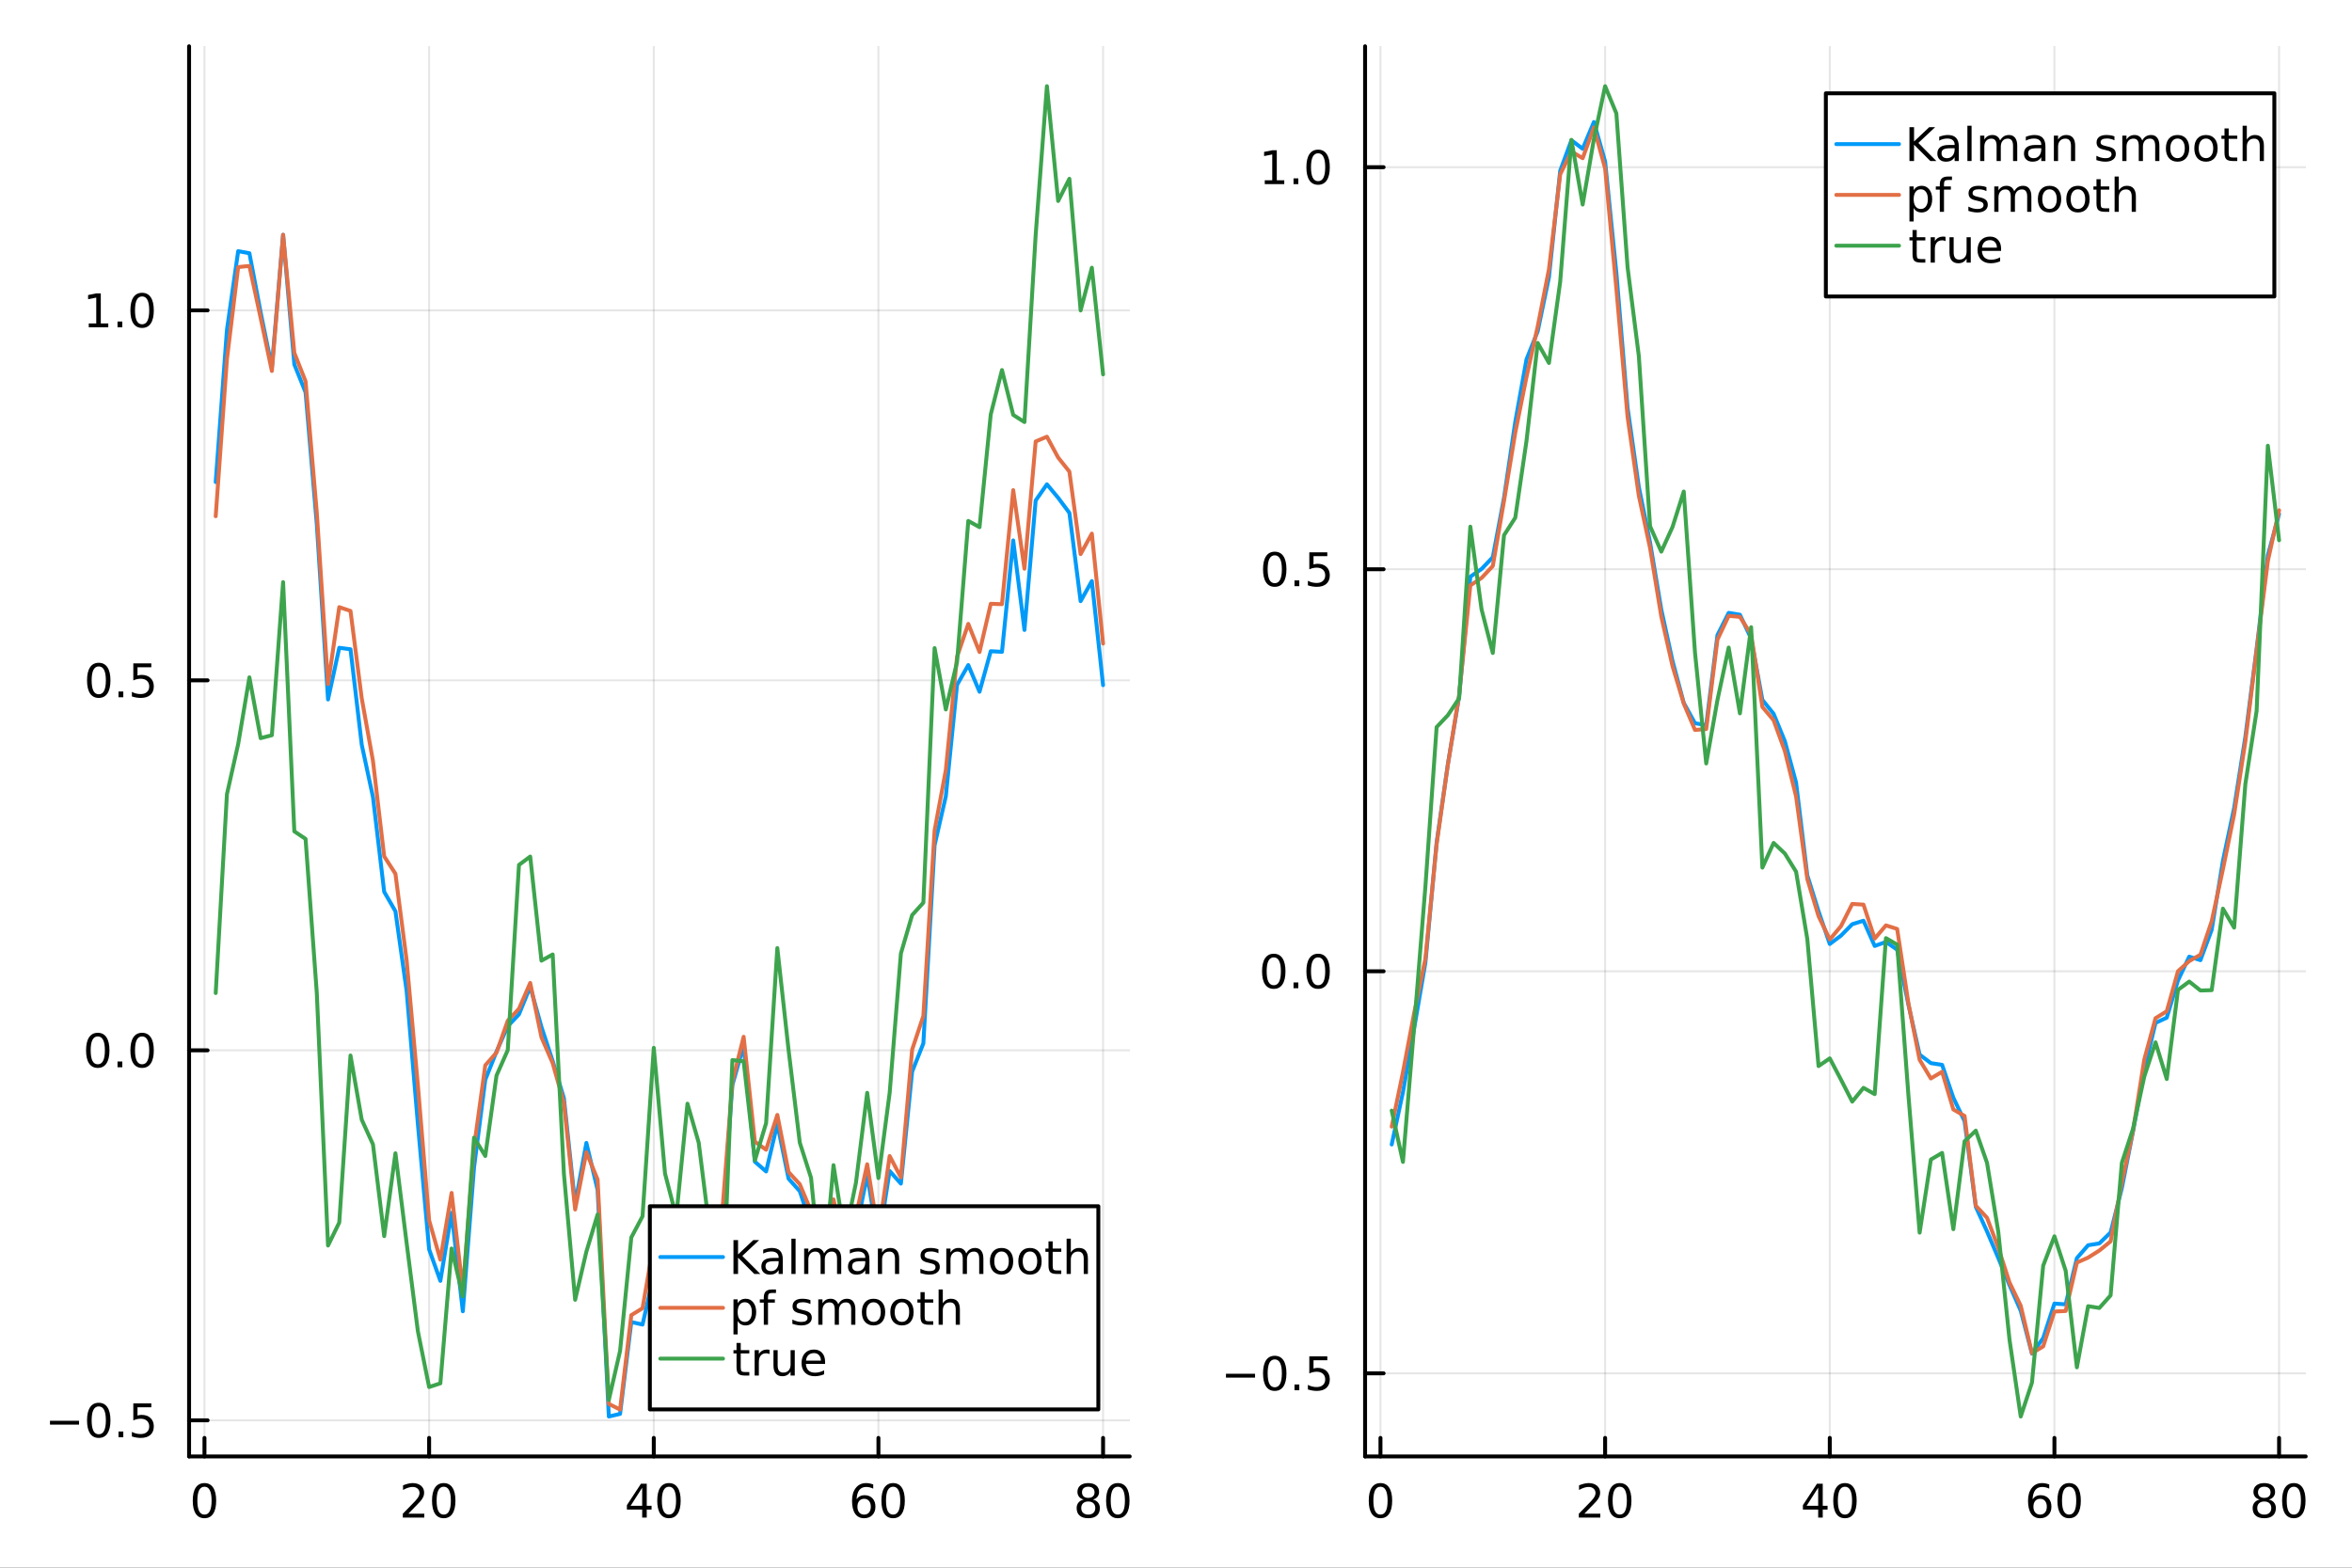 <?xml version="1.0" encoding="utf-8"?>
<svg xmlns="http://www.w3.org/2000/svg" xmlns:xlink="http://www.w3.org/1999/xlink" width="600" height="400" viewBox="0 0 2400 1600">
<rect x="0" y="0" width="2400" height="1600" fill="#333333" stroke="none"/>
<defs>
  <clipPath id="clip420">
    <rect x="0" y="0" width="2400" height="1600"/>
  </clipPath>
</defs>
<path clip-path="url(#clip420)" d="M0 1600 L2400 1600 L2400 0 L0 0  Z" fill="#ffffff" fill-rule="evenodd" fill-opacity="1"/>
<defs>
  <clipPath id="clip421">
    <rect x="480" y="0" width="1681" height="1600"/>
  </clipPath>
</defs>
<path clip-path="url(#clip420)" d="M192.941 1486.45 L1152.76 1486.45 L1152.76 47.244 L192.941 47.244  Z" fill="#ffffff" fill-rule="evenodd" fill-opacity="1"/>
<defs>
  <clipPath id="clip422">
    <rect x="192" y="47" width="961" height="1440"/>
  </clipPath>
</defs>
<polyline clip-path="url(#clip422)" style="stroke:#000000; stroke-linecap:round; stroke-linejoin:round; stroke-width:2; stroke-opacity:0.1; fill:none" points="208.643,1486.45 208.643,47.244 "/>
<polyline clip-path="url(#clip422)" style="stroke:#000000; stroke-linecap:round; stroke-linejoin:round; stroke-width:2; stroke-opacity:0.1; fill:none" points="437.88,1486.45 437.88,47.244 "/>
<polyline clip-path="url(#clip422)" style="stroke:#000000; stroke-linecap:round; stroke-linejoin:round; stroke-width:2; stroke-opacity:0.1; fill:none" points="667.117,1486.45 667.117,47.244 "/>
<polyline clip-path="url(#clip422)" style="stroke:#000000; stroke-linecap:round; stroke-linejoin:round; stroke-width:2; stroke-opacity:0.1; fill:none" points="896.354,1486.45 896.354,47.244 "/>
<polyline clip-path="url(#clip422)" style="stroke:#000000; stroke-linecap:round; stroke-linejoin:round; stroke-width:2; stroke-opacity:0.1; fill:none" points="1125.59,1486.45 1125.59,47.244 "/>
<polyline clip-path="url(#clip422)" style="stroke:#000000; stroke-linecap:round; stroke-linejoin:round; stroke-width:2; stroke-opacity:0.1; fill:none" points="192.941,1449.61 1152.76,1449.61 "/>
<polyline clip-path="url(#clip422)" style="stroke:#000000; stroke-linecap:round; stroke-linejoin:round; stroke-width:2; stroke-opacity:0.1; fill:none" points="192.941,1071.98 1152.76,1071.98 "/>
<polyline clip-path="url(#clip422)" style="stroke:#000000; stroke-linecap:round; stroke-linejoin:round; stroke-width:2; stroke-opacity:0.1; fill:none" points="192.941,694.362 1152.76,694.362 "/>
<polyline clip-path="url(#clip422)" style="stroke:#000000; stroke-linecap:round; stroke-linejoin:round; stroke-width:2; stroke-opacity:0.1; fill:none" points="192.941,316.74 1152.76,316.74 "/>
<polyline clip-path="url(#clip420)" style="stroke:#000000; stroke-linecap:round; stroke-linejoin:round; stroke-width:4; stroke-opacity:1; fill:none" points="192.941,1486.45 1152.76,1486.45 "/>
<polyline clip-path="url(#clip420)" style="stroke:#000000; stroke-linecap:round; stroke-linejoin:round; stroke-width:4; stroke-opacity:1; fill:none" points="208.643,1486.45 208.643,1467.55 "/>
<polyline clip-path="url(#clip420)" style="stroke:#000000; stroke-linecap:round; stroke-linejoin:round; stroke-width:4; stroke-opacity:1; fill:none" points="437.88,1486.45 437.88,1467.55 "/>
<polyline clip-path="url(#clip420)" style="stroke:#000000; stroke-linecap:round; stroke-linejoin:round; stroke-width:4; stroke-opacity:1; fill:none" points="667.117,1486.45 667.117,1467.55 "/>
<polyline clip-path="url(#clip420)" style="stroke:#000000; stroke-linecap:round; stroke-linejoin:round; stroke-width:4; stroke-opacity:1; fill:none" points="896.354,1486.45 896.354,1467.55 "/>
<polyline clip-path="url(#clip420)" style="stroke:#000000; stroke-linecap:round; stroke-linejoin:round; stroke-width:4; stroke-opacity:1; fill:none" points="1125.59,1486.45 1125.59,1467.55 "/>
<path clip-path="url(#clip420)" d="M208.643 1517.37 Q205.032 1517.37 203.204 1520.93 Q201.398 1524.47 201.398 1531.6 Q201.398 1538.71 203.204 1542.27 Q205.032 1545.82 208.643 1545.82 Q212.278 1545.82 214.083 1542.27 Q215.912 1538.71 215.912 1531.6 Q215.912 1524.47 214.083 1520.93 Q212.278 1517.37 208.643 1517.37 M208.643 1513.66 Q214.454 1513.66 217.509 1518.27 Q220.588 1522.85 220.588 1531.6 Q220.588 1540.33 217.509 1544.94 Q214.454 1549.52 208.643 1549.52 Q202.833 1549.52 199.755 1544.94 Q196.699 1540.33 196.699 1531.6 Q196.699 1522.85 199.755 1518.27 Q202.833 1513.66 208.643 1513.66 Z" fill="#000000" fill-rule="nonzero" fill-opacity="1" /><path clip-path="url(#clip420)" d="M416.654 1544.91 L432.973 1544.91 L432.973 1548.85 L411.029 1548.85 L411.029 1544.91 Q413.691 1542.16 418.274 1537.53 Q422.88 1532.88 424.061 1531.53 Q426.306 1529.01 427.186 1527.27 Q428.089 1525.51 428.089 1523.82 Q428.089 1521.07 426.144 1519.33 Q424.223 1517.6 421.121 1517.6 Q418.922 1517.6 416.468 1518.36 Q414.038 1519.13 411.26 1520.68 L411.26 1515.95 Q414.084 1514.82 416.538 1514.24 Q418.992 1513.66 421.029 1513.66 Q426.399 1513.66 429.593 1516.35 Q432.788 1519.03 432.788 1523.52 Q432.788 1525.65 431.978 1527.57 Q431.191 1529.47 429.084 1532.07 Q428.505 1532.74 425.404 1535.95 Q422.302 1539.15 416.654 1544.91 Z" fill="#000000" fill-rule="nonzero" fill-opacity="1" /><path clip-path="url(#clip420)" d="M452.788 1517.37 Q449.177 1517.37 447.348 1520.93 Q445.542 1524.47 445.542 1531.6 Q445.542 1538.71 447.348 1542.27 Q449.177 1545.82 452.788 1545.82 Q456.422 1545.82 458.227 1542.27 Q460.056 1538.71 460.056 1531.6 Q460.056 1524.47 458.227 1520.93 Q456.422 1517.37 452.788 1517.37 M452.788 1513.66 Q458.598 1513.66 461.653 1518.27 Q464.732 1522.85 464.732 1531.6 Q464.732 1540.33 461.653 1544.94 Q458.598 1549.52 452.788 1549.52 Q446.978 1549.52 443.899 1544.94 Q440.843 1540.33 440.843 1531.6 Q440.843 1522.85 443.899 1518.27 Q446.978 1513.66 452.788 1513.66 Z" fill="#000000" fill-rule="nonzero" fill-opacity="1" /><path clip-path="url(#clip420)" d="M655.289 1518.36 L643.483 1536.81 L655.289 1536.81 L655.289 1518.36 M654.062 1514.29 L659.941 1514.29 L659.941 1536.81 L664.872 1536.81 L664.872 1540.7 L659.941 1540.7 L659.941 1548.85 L655.289 1548.85 L655.289 1540.7 L639.687 1540.7 L639.687 1536.19 L654.062 1514.29 Z" fill="#000000" fill-rule="nonzero" fill-opacity="1" /><path clip-path="url(#clip420)" d="M682.603 1517.37 Q678.992 1517.37 677.164 1520.93 Q675.358 1524.47 675.358 1531.6 Q675.358 1538.71 677.164 1542.27 Q678.992 1545.82 682.603 1545.82 Q686.238 1545.82 688.043 1542.27 Q689.872 1538.71 689.872 1531.6 Q689.872 1524.47 688.043 1520.93 Q686.238 1517.37 682.603 1517.37 M682.603 1513.66 Q688.414 1513.66 691.469 1518.27 Q694.548 1522.85 694.548 1531.6 Q694.548 1540.33 691.469 1544.94 Q688.414 1549.52 682.603 1549.52 Q676.793 1549.52 673.715 1544.94 Q670.659 1540.33 670.659 1531.6 Q670.659 1522.85 673.715 1518.27 Q676.793 1513.66 682.603 1513.66 Z" fill="#000000" fill-rule="nonzero" fill-opacity="1" /><path clip-path="url(#clip420)" d="M881.76 1529.7 Q878.611 1529.7 876.76 1531.86 Q874.931 1534.01 874.931 1537.76 Q874.931 1541.49 876.76 1543.66 Q878.611 1545.82 881.76 1545.82 Q884.908 1545.82 886.736 1543.66 Q888.588 1541.49 888.588 1537.76 Q888.588 1534.01 886.736 1531.86 Q884.908 1529.7 881.76 1529.7 M891.042 1515.05 L891.042 1519.31 Q889.283 1518.48 887.477 1518.04 Q885.695 1517.6 883.935 1517.6 Q879.306 1517.6 876.852 1520.72 Q874.422 1523.85 874.074 1530.17 Q875.44 1528.15 877.5 1527.09 Q879.56 1526 882.037 1526 Q887.246 1526 890.255 1529.17 Q893.287 1532.32 893.287 1537.76 Q893.287 1543.08 890.139 1546.3 Q886.991 1549.52 881.76 1549.52 Q875.764 1549.52 872.593 1544.94 Q869.422 1540.33 869.422 1531.6 Q869.422 1523.41 873.31 1518.55 Q877.199 1513.66 883.75 1513.66 Q885.509 1513.66 887.292 1514.01 Q889.097 1514.36 891.042 1515.05 Z" fill="#000000" fill-rule="nonzero" fill-opacity="1" /><path clip-path="url(#clip420)" d="M911.343 1517.37 Q907.732 1517.37 905.903 1520.93 Q904.097 1524.47 904.097 1531.6 Q904.097 1538.71 905.903 1542.27 Q907.732 1545.82 911.343 1545.82 Q914.977 1545.82 916.782 1542.27 Q918.611 1538.71 918.611 1531.6 Q918.611 1524.47 916.782 1520.93 Q914.977 1517.37 911.343 1517.37 M911.343 1513.66 Q917.153 1513.66 920.208 1518.27 Q923.287 1522.85 923.287 1531.6 Q923.287 1540.33 920.208 1544.94 Q917.153 1549.52 911.343 1549.52 Q905.533 1549.52 902.454 1544.94 Q899.398 1540.33 899.398 1531.6 Q899.398 1522.85 902.454 1518.27 Q905.533 1513.66 911.343 1513.66 Z" fill="#000000" fill-rule="nonzero" fill-opacity="1" /><path clip-path="url(#clip420)" d="M1110.46 1532.44 Q1107.13 1532.44 1105.21 1534.22 Q1103.31 1536 1103.31 1539.13 Q1103.31 1542.25 1105.21 1544.03 Q1107.13 1545.82 1110.46 1545.82 Q1113.8 1545.82 1115.72 1544.03 Q1117.64 1542.23 1117.64 1539.13 Q1117.64 1536 1115.72 1534.22 Q1113.82 1532.44 1110.46 1532.44 M1105.79 1530.45 Q1102.78 1529.7 1101.09 1527.64 Q1099.42 1525.58 1099.42 1522.62 Q1099.42 1518.48 1102.36 1516.07 Q1105.33 1513.66 1110.46 1513.66 Q1115.63 1513.66 1118.57 1516.07 Q1121.51 1518.48 1121.51 1522.62 Q1121.51 1525.58 1119.82 1527.64 Q1118.15 1529.7 1115.16 1530.45 Q1118.54 1531.23 1120.42 1533.52 Q1122.32 1535.82 1122.32 1539.13 Q1122.32 1544.15 1119.24 1546.83 Q1116.18 1549.52 1110.46 1549.52 Q1104.75 1549.52 1101.67 1546.83 Q1098.61 1544.15 1098.61 1539.13 Q1098.61 1535.82 1100.51 1533.52 Q1102.41 1531.23 1105.79 1530.45 M1104.08 1523.06 Q1104.08 1525.75 1105.74 1527.25 Q1107.43 1528.76 1110.46 1528.76 Q1113.47 1528.76 1115.16 1527.25 Q1116.88 1525.75 1116.88 1523.06 Q1116.88 1520.38 1115.16 1518.87 Q1113.47 1517.37 1110.46 1517.37 Q1107.43 1517.37 1105.74 1518.87 Q1104.08 1520.38 1104.08 1523.06 Z" fill="#000000" fill-rule="nonzero" fill-opacity="1" /><path clip-path="url(#clip420)" d="M1140.63 1517.37 Q1137.01 1517.37 1135.19 1520.93 Q1133.38 1524.47 1133.38 1531.6 Q1133.38 1538.71 1135.19 1542.27 Q1137.01 1545.82 1140.63 1545.82 Q1144.26 1545.82 1146.07 1542.27 Q1147.89 1538.71 1147.89 1531.6 Q1147.89 1524.47 1146.07 1520.93 Q1144.26 1517.37 1140.63 1517.37 M1140.63 1513.66 Q1146.44 1513.66 1149.49 1518.27 Q1152.57 1522.85 1152.57 1531.6 Q1152.57 1540.33 1149.49 1544.94 Q1146.44 1549.52 1140.63 1549.52 Q1134.82 1549.52 1131.74 1544.94 Q1128.68 1540.33 1128.68 1531.6 Q1128.68 1522.85 1131.74 1518.27 Q1134.82 1513.66 1140.63 1513.66 Z" fill="#000000" fill-rule="nonzero" fill-opacity="1" /><polyline clip-path="url(#clip420)" style="stroke:#000000; stroke-linecap:round; stroke-linejoin:round; stroke-width:4; stroke-opacity:1; fill:none" points="192.941,1486.45 192.941,47.244 "/>
<polyline clip-path="url(#clip420)" style="stroke:#000000; stroke-linecap:round; stroke-linejoin:round; stroke-width:4; stroke-opacity:1; fill:none" points="192.941,1449.61 211.838,1449.61 "/>
<polyline clip-path="url(#clip420)" style="stroke:#000000; stroke-linecap:round; stroke-linejoin:round; stroke-width:4; stroke-opacity:1; fill:none" points="192.941,1071.98 211.838,1071.98 "/>
<polyline clip-path="url(#clip420)" style="stroke:#000000; stroke-linecap:round; stroke-linejoin:round; stroke-width:4; stroke-opacity:1; fill:none" points="192.941,694.362 211.838,694.362 "/>
<polyline clip-path="url(#clip420)" style="stroke:#000000; stroke-linecap:round; stroke-linejoin:round; stroke-width:4; stroke-opacity:1; fill:none" points="192.941,316.74 211.838,316.74 "/>
<path clip-path="url(#clip420)" d="M50.992 1450.06 L80.668 1450.06 L80.668 1453.99 L50.992 1453.99 L50.992 1450.06 Z" fill="#000000" fill-rule="nonzero" fill-opacity="1" /><path clip-path="url(#clip420)" d="M100.76 1435.4 Q97.149 1435.4 95.321 1438.97 Q93.515 1442.51 93.515 1449.64 Q93.515 1456.75 95.321 1460.31 Q97.149 1463.85 100.76 1463.85 Q104.395 1463.85 106.2 1460.31 Q108.029 1456.75 108.029 1449.64 Q108.029 1442.51 106.2 1438.97 Q104.395 1435.4 100.76 1435.4 M100.76 1431.7 Q106.571 1431.7 109.626 1436.31 Q112.705 1440.89 112.705 1449.64 Q112.705 1458.37 109.626 1462.97 Q106.571 1467.56 100.76 1467.56 Q94.95 1467.56 91.871 1462.97 Q88.816 1458.37 88.816 1449.64 Q88.816 1440.89 91.871 1436.31 Q94.95 1431.7 100.76 1431.7 Z" fill="#000000" fill-rule="nonzero" fill-opacity="1" /><path clip-path="url(#clip420)" d="M120.922 1461.01 L125.807 1461.01 L125.807 1466.89 L120.922 1466.89 L120.922 1461.01 Z" fill="#000000" fill-rule="nonzero" fill-opacity="1" /><path clip-path="url(#clip420)" d="M136.038 1432.33 L154.394 1432.33 L154.394 1436.26 L140.32 1436.26 L140.32 1444.73 Q141.339 1444.39 142.357 1444.22 Q143.376 1444.04 144.394 1444.04 Q150.181 1444.04 153.561 1447.21 Q156.941 1450.38 156.941 1455.8 Q156.941 1461.38 153.468 1464.48 Q149.996 1467.56 143.677 1467.56 Q141.501 1467.56 139.232 1467.19 Q136.987 1466.82 134.58 1466.08 L134.58 1461.38 Q136.663 1462.51 138.885 1463.07 Q141.107 1463.62 143.584 1463.62 Q147.589 1463.62 149.927 1461.52 Q152.265 1459.41 152.265 1455.8 Q152.265 1452.19 149.927 1450.08 Q147.589 1447.97 143.584 1447.97 Q141.709 1447.97 139.834 1448.39 Q137.982 1448.81 136.038 1449.69 L136.038 1432.33 Z" fill="#000000" fill-rule="nonzero" fill-opacity="1" /><path clip-path="url(#clip420)" d="M99.765 1057.78 Q96.154 1057.78 94.325 1061.35 Q92.52 1064.89 92.52 1072.02 Q92.52 1079.12 94.325 1082.69 Q96.154 1086.23 99.765 1086.23 Q103.399 1086.23 105.205 1082.69 Q107.033 1079.12 107.033 1072.02 Q107.033 1064.89 105.205 1061.35 Q103.399 1057.78 99.765 1057.78 M99.765 1054.08 Q105.575 1054.08 108.631 1058.69 Q111.709 1063.27 111.709 1072.02 Q111.709 1080.75 108.631 1085.35 Q105.575 1089.93 99.765 1089.93 Q93.955 1089.93 90.876 1085.35 Q87.821 1080.75 87.821 1072.02 Q87.821 1063.27 90.876 1058.69 Q93.955 1054.08 99.765 1054.08 Z" fill="#000000" fill-rule="nonzero" fill-opacity="1" /><path clip-path="url(#clip420)" d="M119.927 1083.38 L124.811 1083.38 L124.811 1089.26 L119.927 1089.26 L119.927 1083.38 Z" fill="#000000" fill-rule="nonzero" fill-opacity="1" /><path clip-path="url(#clip420)" d="M144.996 1057.78 Q141.385 1057.78 139.556 1061.35 Q137.751 1064.89 137.751 1072.02 Q137.751 1079.12 139.556 1082.69 Q141.385 1086.23 144.996 1086.23 Q148.63 1086.23 150.436 1082.69 Q152.265 1079.12 152.265 1072.02 Q152.265 1064.89 150.436 1061.35 Q148.63 1057.78 144.996 1057.78 M144.996 1054.08 Q150.806 1054.08 153.862 1058.69 Q156.941 1063.27 156.941 1072.02 Q156.941 1080.75 153.862 1085.35 Q150.806 1089.93 144.996 1089.93 Q139.186 1089.93 136.107 1085.35 Q133.052 1080.75 133.052 1072.02 Q133.052 1063.27 136.107 1058.69 Q139.186 1054.08 144.996 1054.08 Z" fill="#000000" fill-rule="nonzero" fill-opacity="1" /><path clip-path="url(#clip420)" d="M100.76 680.161 Q97.149 680.161 95.321 683.725 Q93.515 687.267 93.515 694.397 Q93.515 701.503 95.321 705.068 Q97.149 708.609 100.76 708.609 Q104.395 708.609 106.2 705.068 Q108.029 701.503 108.029 694.397 Q108.029 687.267 106.2 683.725 Q104.395 680.161 100.76 680.161 M100.76 676.457 Q106.571 676.457 109.626 681.063 Q112.705 685.647 112.705 694.397 Q112.705 703.123 109.626 707.73 Q106.571 712.313 100.76 712.313 Q94.95 712.313 91.871 707.73 Q88.816 703.123 88.816 694.397 Q88.816 685.647 91.871 681.063 Q94.95 676.457 100.76 676.457 Z" fill="#000000" fill-rule="nonzero" fill-opacity="1" /><path clip-path="url(#clip420)" d="M120.922 705.762 L125.807 705.762 L125.807 711.642 L120.922 711.642 L120.922 705.762 Z" fill="#000000" fill-rule="nonzero" fill-opacity="1" /><path clip-path="url(#clip420)" d="M136.038 677.082 L154.394 677.082 L154.394 681.017 L140.32 681.017 L140.32 689.489 Q141.339 689.142 142.357 688.98 Q143.376 688.795 144.394 688.795 Q150.181 688.795 153.561 691.966 Q156.941 695.137 156.941 700.554 Q156.941 706.133 153.468 709.234 Q149.996 712.313 143.677 712.313 Q141.501 712.313 139.232 711.943 Q136.987 711.572 134.58 710.832 L134.58 706.133 Q136.663 707.267 138.885 707.822 Q141.107 708.378 143.584 708.378 Q147.589 708.378 149.927 706.272 Q152.265 704.165 152.265 700.554 Q152.265 696.943 149.927 694.836 Q147.589 692.73 143.584 692.73 Q141.709 692.73 139.834 693.147 Q137.982 693.563 136.038 694.443 L136.038 677.082 Z" fill="#000000" fill-rule="nonzero" fill-opacity="1" /><path clip-path="url(#clip420)" d="M90.575 330.085 L98.214 330.085 L98.214 303.719 L89.904 305.386 L89.904 301.127 L98.168 299.46 L102.844 299.46 L102.844 330.085 L110.483 330.085 L110.483 334.02 L90.575 334.02 L90.575 330.085 Z" fill="#000000" fill-rule="nonzero" fill-opacity="1" /><path clip-path="url(#clip420)" d="M119.927 328.14 L124.811 328.14 L124.811 334.02 L119.927 334.02 L119.927 328.14 Z" fill="#000000" fill-rule="nonzero" fill-opacity="1" /><path clip-path="url(#clip420)" d="M144.996 302.539 Q141.385 302.539 139.556 306.104 Q137.751 309.645 137.751 316.775 Q137.751 323.881 139.556 327.446 Q141.385 330.988 144.996 330.988 Q148.63 330.988 150.436 327.446 Q152.265 323.881 152.265 316.775 Q152.265 309.645 150.436 306.104 Q148.63 302.539 144.996 302.539 M144.996 298.835 Q150.806 298.835 153.862 303.441 Q156.941 308.025 156.941 316.775 Q156.941 325.502 153.862 330.108 Q150.806 334.691 144.996 334.691 Q139.186 334.691 136.107 330.108 Q133.052 325.502 133.052 316.775 Q133.052 308.025 136.107 303.441 Q139.186 298.835 144.996 298.835 Z" fill="#000000" fill-rule="nonzero" fill-opacity="1" /><polyline clip-path="url(#clip422)" style="stroke:#009af9; stroke-linecap:round; stroke-linejoin:round; stroke-width:4; stroke-opacity:1; fill:none" points="220.105,492.02 231.567,336.763 243.029,256.338 254.491,258.419 265.953,318.737 277.414,374.735 288.876,239.692 300.338,371.92 311.8,400.485 323.262,535.021 334.724,713.893 346.186,661.149 357.647,662.646 369.109,760.009 380.571,813.463 392.033,910.185 403.495,930.057 414.957,1011.65 426.419,1147.26 437.88,1275.14 449.342,1307.25 460.804,1237.79 472.266,1338.32 483.728,1191.42 495.19,1102.05 506.651,1073.16 518.113,1047.35 529.575,1035.22 541.037,1007.06 552.499,1048.11 563.961,1082.87 575.423,1120.86 586.884,1228.87 598.346,1166.46 609.808,1214.61 621.27,1445.72 632.732,1443.03 644.194,1349.26 655.655,1351.86 667.117,1301.43 678.579,1320.97 690.041,1300.46 701.503,1291.84 712.965,1328.33 724.427,1271.03 735.888,1264.88 747.35,1107.31 758.812,1067.06 770.274,1185.64 781.736,1195.59 793.198,1147.17 804.66,1203.01 816.121,1215.75 827.583,1250.43 839.045,1330.32 850.507,1246.29 861.969,1294.08 873.431,1256.31 884.892,1199.43 896.354,1268.41 907.816,1195.13 919.278,1208.03 930.74,1093.82 942.202,1064.87 953.664,862.677 965.125,812.696 976.587,698.993 988.049,678.785 999.511,706.013 1010.97,664.633 1022.43,665.27 1033.9,551.557 1045.36,642.938 1056.82,510.787 1068.28,494.319 1079.74,508.049 1091.21,523.445 1102.67,613.547 1114.13,593.054 1125.59,699.286 "/>
<polyline clip-path="url(#clip422)" style="stroke:#e26f46; stroke-linecap:round; stroke-linejoin:round; stroke-width:4; stroke-opacity:1; fill:none" points="220.105,526.86 231.567,366.659 243.029,272.584 254.491,271.416 265.953,324.458 277.414,378.614 288.876,239.614 300.338,360.125 311.8,389.166 323.262,523.198 334.724,698.252 346.186,619.662 357.647,623.55 369.109,712.706 380.571,776.531 392.033,874.027 403.495,891.746 414.957,980.337 426.419,1107.74 437.88,1245.54 449.342,1285.62 460.804,1217.52 472.266,1316.72 483.728,1170.66 495.19,1087.29 506.651,1074.28 518.113,1041.75 529.575,1029.54 541.037,1003.18 552.499,1058.65 563.961,1085.13 575.423,1125.56 586.884,1234.44 598.346,1175.93 609.808,1203.86 621.27,1432.89 632.732,1438.63 644.194,1342.24 655.655,1335.2 667.117,1268.66 678.579,1286.13 690.041,1277.94 701.503,1269.67 712.965,1318.87 724.427,1252.65 735.888,1252.11 747.35,1104.02 758.812,1058.15 770.274,1165.24 781.736,1173.44 793.198,1137.89 804.66,1196.22 816.121,1208.65 827.583,1236.13 839.045,1310.69 850.507,1224.1 861.969,1277.19 873.431,1241.19 884.892,1188.29 896.354,1259.94 907.816,1179.88 919.278,1201.67 930.74,1071.33 942.202,1036.88 953.664,847.489 965.125,785.985 976.587,670.339 988.049,636.743 999.511,665.475 1010.97,616.254 1022.43,616.613 1033.9,500.251 1045.36,580.44 1056.82,450.558 1068.28,445.706 1079.74,466.967 1091.21,481.331 1102.67,565.521 1114.13,544.621 1125.59,656.847 "/>
<polyline clip-path="url(#clip422)" style="stroke:#3da44d; stroke-linecap:round; stroke-linejoin:round; stroke-width:4; stroke-opacity:1; fill:none" points="220.105,1013.51 231.567,810.609 243.029,759.425 254.491,691.302 265.953,753.376 277.414,750.377 288.876,594.124 300.338,848.502 311.8,856.194 323.262,1013.48 334.724,1271.19 346.186,1247.71 357.647,1077.25 369.109,1142.76 380.571,1167.93 392.033,1261.6 403.495,1177.04 414.957,1268.87 426.419,1358.72 437.88,1415.62 449.342,1411.86 460.804,1274.24 472.266,1323.02 483.728,1161.07 495.19,1179.82 506.651,1097.73 518.113,1071.75 529.575,882.746 541.037,874.205 552.499,980.459 563.961,974.131 575.423,1198.02 586.884,1326.59 598.346,1277.45 609.808,1239.48 621.27,1428.77 632.732,1378.73 644.194,1262.97 655.655,1241.35 667.117,1069.42 678.579,1197.66 690.041,1241.81 701.503,1126.45 712.965,1166.2 724.427,1257.96 735.888,1368.72 747.35,1081.92 758.812,1083.17 770.274,1184.39 781.736,1146.28 793.198,967.618 804.66,1071.61 816.121,1166.21 827.583,1202.04 839.045,1316.98 850.507,1189.19 861.969,1262.8 873.431,1207.06 884.892,1115.35 896.354,1202.37 907.816,1115.39 919.278,973.159 930.74,933.977 942.202,921.268 953.664,661.438 965.125,724.093 976.587,675.471 988.049,531.663 999.511,538.021 1010.97,422.974 1022.43,377.679 1033.9,423.464 1045.36,430.756 1056.82,239.623 1068.28,87.976 1079.74,205.112 1091.21,182.469 1102.67,316.858 1114.13,273.242 1125.59,382.063 "/>
<path clip-path="url(#clip420)" d="M663.116 1438.47 L1120.76 1438.47 L1120.76 1231.11 L663.116 1231.11  Z" fill="#ffffff" fill-rule="evenodd" fill-opacity="1"/>
<polyline clip-path="url(#clip420)" style="stroke:#000000; stroke-linecap:round; stroke-linejoin:round; stroke-width:4; stroke-opacity:1; fill:none" points="663.116,1438.47 1120.76,1438.47 1120.76,1231.11 663.116,1231.11 663.116,1438.47 "/>
<polyline clip-path="url(#clip420)" style="stroke:#009af9; stroke-linecap:round; stroke-linejoin:round; stroke-width:4; stroke-opacity:1; fill:none" points="673.78,1282.95 737.768,1282.95 "/>
<path clip-path="url(#clip420)" d="M748.433 1265.67 L753.109 1265.67 L753.109 1280.28 L768.618 1265.67 L774.636 1265.67 L757.484 1281.79 L775.863 1300.23 L769.706 1300.23 L753.109 1283.59 L753.109 1300.23 L748.433 1300.23 L748.433 1265.67 Z" fill="#000000" fill-rule="nonzero" fill-opacity="1" /><path clip-path="url(#clip420)" d="M790.284 1287.2 Q785.122 1287.2 783.132 1288.38 Q781.141 1289.56 781.141 1292.41 Q781.141 1294.68 782.622 1296.02 Q784.127 1297.34 786.696 1297.34 Q790.238 1297.34 792.368 1294.84 Q794.52 1292.32 794.52 1288.15 L794.52 1287.2 L790.284 1287.2 M798.78 1285.44 L798.78 1300.23 L794.52 1300.23 L794.52 1296.3 Q793.062 1298.66 790.886 1299.79 Q788.71 1300.91 785.562 1300.91 Q781.581 1300.91 779.22 1298.68 Q776.882 1296.44 776.882 1292.69 Q776.882 1288.31 779.798 1286.09 Q782.738 1283.87 788.548 1283.87 L794.52 1283.87 L794.52 1283.45 Q794.52 1280.51 792.576 1278.92 Q790.655 1277.29 787.159 1277.29 Q784.937 1277.29 782.831 1277.83 Q780.724 1278.36 778.78 1279.42 L778.78 1275.49 Q781.118 1274.59 783.317 1274.15 Q785.516 1273.68 787.599 1273.68 Q793.224 1273.68 796.002 1276.6 Q798.78 1279.52 798.78 1285.44 Z" fill="#000000" fill-rule="nonzero" fill-opacity="1" /><path clip-path="url(#clip420)" d="M807.553 1264.22 L811.812 1264.22 L811.812 1300.23 L807.553 1300.23 L807.553 1264.22 Z" fill="#000000" fill-rule="nonzero" fill-opacity="1" /><path clip-path="url(#clip420)" d="M840.909 1279.29 Q842.506 1276.42 844.729 1275.05 Q846.951 1273.68 849.96 1273.68 Q854.011 1273.68 856.21 1276.53 Q858.409 1279.35 858.409 1284.59 L858.409 1300.23 L854.127 1300.23 L854.127 1284.73 Q854.127 1281 852.807 1279.19 Q851.488 1277.39 848.779 1277.39 Q845.469 1277.39 843.548 1279.59 Q841.627 1281.79 841.627 1285.58 L841.627 1300.23 L837.344 1300.23 L837.344 1284.73 Q837.344 1280.98 836.025 1279.19 Q834.705 1277.39 831.951 1277.39 Q828.687 1277.39 826.766 1279.61 Q824.844 1281.81 824.844 1285.58 L824.844 1300.23 L820.562 1300.23 L820.562 1274.31 L824.844 1274.31 L824.844 1278.34 Q826.303 1275.95 828.34 1274.82 Q830.377 1273.68 833.178 1273.68 Q836.002 1273.68 837.969 1275.12 Q839.96 1276.55 840.909 1279.29 Z" fill="#000000" fill-rule="nonzero" fill-opacity="1" /><path clip-path="url(#clip420)" d="M878.687 1287.2 Q873.525 1287.2 871.534 1288.38 Q869.543 1289.56 869.543 1292.41 Q869.543 1294.68 871.025 1296.02 Q872.529 1297.34 875.099 1297.34 Q878.64 1297.34 880.77 1294.84 Q882.923 1292.32 882.923 1288.15 L882.923 1287.2 L878.687 1287.2 M887.182 1285.44 L887.182 1300.23 L882.923 1300.23 L882.923 1296.3 Q881.464 1298.66 879.289 1299.79 Q877.113 1300.91 873.964 1300.91 Q869.983 1300.91 867.622 1298.68 Q865.284 1296.44 865.284 1292.69 Q865.284 1288.31 868.201 1286.09 Q871.14 1283.87 876.951 1283.87 L882.923 1283.87 L882.923 1283.45 Q882.923 1280.51 880.978 1278.92 Q879.057 1277.29 875.562 1277.29 Q873.339 1277.29 871.233 1277.83 Q869.127 1278.36 867.182 1279.42 L867.182 1275.49 Q869.52 1274.59 871.719 1274.15 Q873.918 1273.68 876.001 1273.68 Q881.626 1273.68 884.404 1276.6 Q887.182 1279.52 887.182 1285.44 Z" fill="#000000" fill-rule="nonzero" fill-opacity="1" /><path clip-path="url(#clip420)" d="M917.506 1284.59 L917.506 1300.23 L913.247 1300.23 L913.247 1284.73 Q913.247 1281.04 911.811 1279.22 Q910.376 1277.39 907.506 1277.39 Q904.057 1277.39 902.066 1279.59 Q900.075 1281.79 900.075 1285.58 L900.075 1300.23 L895.793 1300.23 L895.793 1274.31 L900.075 1274.31 L900.075 1278.34 Q901.603 1276 903.663 1274.84 Q905.747 1273.68 908.455 1273.68 Q912.923 1273.68 915.214 1276.46 Q917.506 1279.22 917.506 1284.59 Z" fill="#000000" fill-rule="nonzero" fill-opacity="1" /><path clip-path="url(#clip420)" d="M957.598 1275.07 L957.598 1279.1 Q955.793 1278.17 953.848 1277.71 Q951.904 1277.25 949.821 1277.25 Q946.649 1277.25 945.052 1278.22 Q943.478 1279.19 943.478 1281.14 Q943.478 1282.62 944.612 1283.48 Q945.746 1284.31 949.172 1285.07 L950.631 1285.4 Q955.168 1286.37 957.066 1288.15 Q958.987 1289.91 958.987 1293.08 Q958.987 1296.69 956.117 1298.8 Q953.27 1300.91 948.27 1300.91 Q946.186 1300.91 943.918 1300.49 Q941.672 1300.1 939.172 1299.29 L939.172 1294.89 Q941.534 1296.11 943.825 1296.74 Q946.117 1297.34 948.362 1297.34 Q951.371 1297.34 952.992 1296.32 Q954.612 1295.28 954.612 1293.41 Q954.612 1291.67 953.432 1290.74 Q952.274 1289.82 948.316 1288.96 L946.834 1288.61 Q942.876 1287.78 941.117 1286.07 Q939.358 1284.33 939.358 1281.32 Q939.358 1277.67 941.95 1275.67 Q944.543 1273.68 949.311 1273.68 Q951.672 1273.68 953.756 1274.03 Q955.839 1274.38 957.598 1275.07 Z" fill="#000000" fill-rule="nonzero" fill-opacity="1" /><path clip-path="url(#clip420)" d="M985.955 1279.29 Q987.552 1276.42 989.774 1275.05 Q991.996 1273.68 995.005 1273.68 Q999.056 1273.68 1001.26 1276.53 Q1003.45 1279.35 1003.45 1284.59 L1003.45 1300.23 L999.172 1300.23 L999.172 1284.73 Q999.172 1281 997.853 1279.19 Q996.533 1277.39 993.825 1277.39 Q990.515 1277.39 988.593 1279.59 Q986.672 1281.79 986.672 1285.58 L986.672 1300.23 L982.39 1300.23 L982.39 1284.73 Q982.39 1280.98 981.07 1279.19 Q979.751 1277.39 976.996 1277.39 Q973.732 1277.39 971.811 1279.61 Q969.89 1281.81 969.89 1285.58 L969.89 1300.23 L965.607 1300.23 L965.607 1274.31 L969.89 1274.31 L969.89 1278.34 Q971.348 1275.95 973.385 1274.82 Q975.422 1273.68 978.223 1273.68 Q981.047 1273.68 983.015 1275.12 Q985.006 1276.55 985.955 1279.29 Z" fill="#000000" fill-rule="nonzero" fill-opacity="1" /><path clip-path="url(#clip420)" d="M1022 1277.29 Q1018.57 1277.29 1016.58 1279.98 Q1014.59 1282.64 1014.59 1287.29 Q1014.59 1291.95 1016.56 1294.63 Q1018.55 1297.29 1022 1297.29 Q1025.4 1297.29 1027.39 1294.61 Q1029.38 1291.92 1029.38 1287.29 Q1029.38 1282.69 1027.39 1280 Q1025.4 1277.29 1022 1277.29 M1022 1273.68 Q1027.55 1273.68 1030.72 1277.29 Q1033.89 1280.91 1033.89 1287.29 Q1033.89 1293.66 1030.72 1297.29 Q1027.55 1300.91 1022 1300.91 Q1016.42 1300.91 1013.25 1297.29 Q1010.1 1293.66 1010.1 1287.29 Q1010.1 1280.91 1013.25 1277.29 Q1016.42 1273.68 1022 1273.68 Z" fill="#000000" fill-rule="nonzero" fill-opacity="1" /><path clip-path="url(#clip420)" d="M1051 1277.29 Q1047.57 1277.29 1045.58 1279.98 Q1043.59 1282.64 1043.59 1287.29 Q1043.59 1291.95 1045.56 1294.63 Q1047.55 1297.29 1051 1297.29 Q1054.4 1297.29 1056.39 1294.61 Q1058.38 1291.92 1058.38 1287.29 Q1058.38 1282.69 1056.39 1280 Q1054.4 1277.29 1051 1277.29 M1051 1273.68 Q1056.56 1273.68 1059.73 1277.29 Q1062.9 1280.91 1062.9 1287.29 Q1062.9 1293.66 1059.73 1297.29 Q1056.56 1300.91 1051 1300.91 Q1045.42 1300.91 1042.25 1297.29 Q1039.1 1293.66 1039.1 1287.29 Q1039.1 1280.91 1042.25 1277.29 Q1045.42 1273.68 1051 1273.68 Z" fill="#000000" fill-rule="nonzero" fill-opacity="1" /><path clip-path="url(#clip420)" d="M1074.17 1266.95 L1074.17 1274.31 L1082.94 1274.31 L1082.94 1277.62 L1074.17 1277.62 L1074.17 1291.69 Q1074.17 1294.86 1075.03 1295.77 Q1075.91 1296.67 1078.57 1296.67 L1082.94 1296.67 L1082.94 1300.23 L1078.57 1300.23 Q1073.64 1300.23 1071.76 1298.41 Q1069.89 1296.55 1069.89 1291.69 L1069.89 1277.62 L1066.76 1277.62 L1066.76 1274.31 L1069.89 1274.31 L1069.89 1266.95 L1074.17 1266.95 Z" fill="#000000" fill-rule="nonzero" fill-opacity="1" /><path clip-path="url(#clip420)" d="M1110.1 1284.59 L1110.1 1300.23 L1105.84 1300.23 L1105.84 1284.73 Q1105.84 1281.04 1104.4 1279.22 Q1102.97 1277.39 1100.1 1277.39 Q1096.65 1277.39 1094.66 1279.59 Q1092.67 1281.79 1092.67 1285.58 L1092.67 1300.23 L1088.38 1300.23 L1088.38 1264.22 L1092.67 1264.22 L1092.67 1278.34 Q1094.19 1276 1096.25 1274.84 Q1098.34 1273.68 1101.05 1273.68 Q1105.51 1273.68 1107.81 1276.46 Q1110.1 1279.22 1110.1 1284.59 Z" fill="#000000" fill-rule="nonzero" fill-opacity="1" /><polyline clip-path="url(#clip420)" style="stroke:#e26f46; stroke-linecap:round; stroke-linejoin:round; stroke-width:4; stroke-opacity:1; fill:none" points="673.78,1334.79 737.768,1334.79 "/>
<path clip-path="url(#clip420)" d="M752.715 1348.19 L752.715 1361.94 L748.433 1361.94 L748.433 1326.15 L752.715 1326.15 L752.715 1330.08 Q754.058 1327.77 756.095 1326.66 Q758.155 1325.52 761.002 1325.52 Q765.724 1325.52 768.664 1329.27 Q771.627 1333.02 771.627 1339.13 Q771.627 1345.25 768.664 1349 Q765.724 1352.75 761.002 1352.75 Q758.155 1352.75 756.095 1351.63 Q754.058 1350.5 752.715 1348.19 M767.206 1339.13 Q767.206 1334.44 765.261 1331.77 Q763.34 1329.09 759.96 1329.09 Q756.581 1329.09 754.636 1331.77 Q752.715 1334.44 752.715 1339.13 Q752.715 1343.83 754.636 1346.52 Q756.581 1349.18 759.96 1349.18 Q763.34 1349.18 765.261 1346.52 Q767.206 1343.83 767.206 1339.13 Z" fill="#000000" fill-rule="nonzero" fill-opacity="1" /><path clip-path="url(#clip420)" d="M791.812 1316.06 L791.812 1319.6 L787.738 1319.6 Q785.446 1319.6 784.544 1320.52 Q783.664 1321.45 783.664 1323.86 L783.664 1326.15 L790.678 1326.15 L790.678 1329.46 L783.664 1329.46 L783.664 1352.07 L779.382 1352.07 L779.382 1329.46 L775.308 1329.46 L775.308 1326.15 L779.382 1326.15 L779.382 1324.34 Q779.382 1320.01 781.396 1318.05 Q783.409 1316.06 787.784 1316.06 L791.812 1316.06 Z" fill="#000000" fill-rule="nonzero" fill-opacity="1" /><path clip-path="url(#clip420)" d="M826.974 1326.91 L826.974 1330.94 Q825.168 1330.01 823.224 1329.55 Q821.28 1329.09 819.196 1329.09 Q816.025 1329.09 814.428 1330.06 Q812.854 1331.03 812.854 1332.98 Q812.854 1334.46 813.988 1335.32 Q815.122 1336.15 818.548 1336.91 L820.006 1337.24 Q824.543 1338.21 826.442 1339.99 Q828.363 1341.75 828.363 1344.92 Q828.363 1348.53 825.492 1350.64 Q822.645 1352.75 817.645 1352.75 Q815.562 1352.75 813.293 1352.33 Q811.048 1351.94 808.548 1351.13 L808.548 1346.73 Q810.909 1347.95 813.201 1348.58 Q815.493 1349.18 817.738 1349.18 Q820.747 1349.18 822.368 1348.16 Q823.988 1347.12 823.988 1345.25 Q823.988 1343.51 822.807 1342.58 Q821.65 1341.66 817.692 1340.8 L816.21 1340.45 Q812.252 1339.62 810.493 1337.91 Q808.733 1336.17 808.733 1333.16 Q808.733 1329.51 811.326 1327.51 Q813.918 1325.52 818.687 1325.52 Q821.048 1325.52 823.131 1325.87 Q825.215 1326.22 826.974 1326.91 Z" fill="#000000" fill-rule="nonzero" fill-opacity="1" /><path clip-path="url(#clip420)" d="M855.33 1331.13 Q856.928 1328.26 859.15 1326.89 Q861.372 1325.52 864.381 1325.52 Q868.432 1325.52 870.631 1328.37 Q872.83 1331.19 872.83 1336.43 L872.83 1352.07 L868.548 1352.07 L868.548 1336.57 Q868.548 1332.84 867.228 1331.03 Q865.909 1329.23 863.201 1329.23 Q859.89 1329.23 857.969 1331.43 Q856.048 1333.63 856.048 1337.42 L856.048 1352.07 L851.765 1352.07 L851.765 1336.57 Q851.765 1332.82 850.446 1331.03 Q849.127 1329.23 846.372 1329.23 Q843.108 1329.23 841.187 1331.45 Q839.266 1333.65 839.266 1337.42 L839.266 1352.07 L834.983 1352.07 L834.983 1326.15 L839.266 1326.15 L839.266 1330.18 Q840.724 1327.79 842.761 1326.66 Q844.798 1325.52 847.599 1325.52 Q850.423 1325.52 852.39 1326.96 Q854.381 1328.39 855.33 1331.13 Z" fill="#000000" fill-rule="nonzero" fill-opacity="1" /><path clip-path="url(#clip420)" d="M891.372 1329.13 Q887.946 1329.13 885.955 1331.82 Q883.964 1334.48 883.964 1339.13 Q883.964 1343.79 885.932 1346.47 Q887.923 1349.13 891.372 1349.13 Q894.775 1349.13 896.765 1346.45 Q898.756 1343.76 898.756 1339.13 Q898.756 1334.53 896.765 1331.84 Q894.775 1329.13 891.372 1329.13 M891.372 1325.52 Q896.927 1325.52 900.099 1329.13 Q903.27 1332.75 903.27 1339.13 Q903.27 1345.5 900.099 1349.13 Q896.927 1352.75 891.372 1352.75 Q885.793 1352.75 882.622 1349.13 Q879.474 1345.5 879.474 1339.13 Q879.474 1332.75 882.622 1329.13 Q885.793 1325.52 891.372 1325.52 Z" fill="#000000" fill-rule="nonzero" fill-opacity="1" /><path clip-path="url(#clip420)" d="M920.376 1329.13 Q916.95 1329.13 914.96 1331.82 Q912.969 1334.48 912.969 1339.13 Q912.969 1343.79 914.936 1346.47 Q916.927 1349.13 920.376 1349.13 Q923.779 1349.13 925.77 1346.45 Q927.76 1343.76 927.76 1339.13 Q927.76 1334.53 925.77 1331.84 Q923.779 1329.13 920.376 1329.13 M920.376 1325.52 Q925.932 1325.52 929.103 1329.13 Q932.274 1332.75 932.274 1339.13 Q932.274 1345.5 929.103 1349.13 Q925.932 1352.75 920.376 1352.75 Q914.798 1352.75 911.626 1349.13 Q908.478 1345.5 908.478 1339.13 Q908.478 1332.75 911.626 1329.13 Q914.798 1325.52 920.376 1325.52 Z" fill="#000000" fill-rule="nonzero" fill-opacity="1" /><path clip-path="url(#clip420)" d="M943.547 1318.79 L943.547 1326.15 L952.321 1326.15 L952.321 1329.46 L943.547 1329.46 L943.547 1343.53 Q943.547 1346.7 944.404 1347.61 Q945.284 1348.51 947.946 1348.51 L952.321 1348.51 L952.321 1352.07 L947.946 1352.07 Q943.015 1352.07 941.14 1350.25 Q939.265 1348.39 939.265 1343.53 L939.265 1329.46 L936.14 1329.46 L936.14 1326.15 L939.265 1326.15 L939.265 1318.79 L943.547 1318.79 Z" fill="#000000" fill-rule="nonzero" fill-opacity="1" /><path clip-path="url(#clip420)" d="M979.473 1336.43 L979.473 1352.07 L975.214 1352.07 L975.214 1336.57 Q975.214 1332.88 973.779 1331.06 Q972.344 1329.23 969.473 1329.23 Q966.024 1329.23 964.033 1331.43 Q962.043 1333.63 962.043 1337.42 L962.043 1352.07 L957.76 1352.07 L957.76 1316.06 L962.043 1316.06 L962.043 1330.18 Q963.57 1327.84 965.631 1326.68 Q967.714 1325.52 970.422 1325.52 Q974.89 1325.52 977.181 1328.3 Q979.473 1331.06 979.473 1336.43 Z" fill="#000000" fill-rule="nonzero" fill-opacity="1" /><polyline clip-path="url(#clip420)" style="stroke:#3da44d; stroke-linecap:round; stroke-linejoin:round; stroke-width:4; stroke-opacity:1; fill:none" points="673.78,1386.63 737.768,1386.63 "/>
<path clip-path="url(#clip420)" d="M755.84 1370.63 L755.84 1377.99 L764.613 1377.99 L764.613 1381.3 L755.84 1381.3 L755.84 1395.37 Q755.84 1398.54 756.697 1399.45 Q757.576 1400.35 760.238 1400.35 L764.613 1400.35 L764.613 1403.91 L760.238 1403.91 Q755.308 1403.91 753.433 1402.09 Q751.558 1400.23 751.558 1395.37 L751.558 1381.3 L748.433 1381.3 L748.433 1377.99 L751.558 1377.99 L751.558 1370.63 L755.84 1370.63 Z" fill="#000000" fill-rule="nonzero" fill-opacity="1" /><path clip-path="url(#clip420)" d="M785.238 1381.97 Q784.52 1381.55 783.664 1381.37 Q782.831 1381.16 781.812 1381.16 Q778.201 1381.16 776.257 1383.52 Q774.335 1385.86 774.335 1390.26 L774.335 1403.91 L770.053 1403.91 L770.053 1377.99 L774.335 1377.99 L774.335 1382.02 Q775.678 1379.66 777.831 1378.52 Q779.983 1377.36 783.062 1377.36 Q783.502 1377.36 784.034 1377.43 Q784.567 1377.48 785.215 1377.6 L785.238 1381.97 Z" fill="#000000" fill-rule="nonzero" fill-opacity="1" /><path clip-path="url(#clip420)" d="M789.266 1393.68 L789.266 1377.99 L793.525 1377.99 L793.525 1393.52 Q793.525 1397.2 794.96 1399.05 Q796.395 1400.88 799.266 1400.88 Q802.715 1400.88 804.706 1398.68 Q806.719 1396.48 806.719 1392.69 L806.719 1377.99 L810.979 1377.99 L810.979 1403.91 L806.719 1403.91 L806.719 1399.93 Q805.169 1402.29 803.108 1403.45 Q801.071 1404.59 798.363 1404.59 Q793.895 1404.59 791.581 1401.81 Q789.266 1399.03 789.266 1393.68 M799.983 1377.36 L799.983 1377.36 Z" fill="#000000" fill-rule="nonzero" fill-opacity="1" /><path clip-path="url(#clip420)" d="M841.928 1389.89 L841.928 1391.97 L822.344 1391.97 Q822.622 1396.37 824.983 1398.68 Q827.367 1400.97 831.604 1400.97 Q834.057 1400.97 836.349 1400.37 Q838.664 1399.77 840.932 1398.57 L840.932 1402.59 Q838.641 1403.57 836.233 1404.08 Q833.826 1404.59 831.349 1404.59 Q825.145 1404.59 821.511 1400.97 Q817.9 1397.36 817.9 1391.21 Q817.9 1384.84 821.326 1381.11 Q824.775 1377.36 830.608 1377.36 Q835.84 1377.36 838.872 1380.74 Q841.928 1384.1 841.928 1389.89 M837.668 1388.64 Q837.622 1385.14 835.701 1383.06 Q833.803 1380.97 830.655 1380.97 Q827.09 1380.97 824.937 1382.99 Q822.807 1385 822.483 1388.66 L837.668 1388.64 Z" fill="#000000" fill-rule="nonzero" fill-opacity="1" /><path clip-path="url(#clip420)" d="M1392.94 1486.45 L2352.76 1486.45 L2352.76 47.244 L1392.94 47.244  Z" fill="#ffffff" fill-rule="evenodd" fill-opacity="1"/>
<defs>
  <clipPath id="clip423">
    <rect x="1392" y="47" width="961" height="1440"/>
  </clipPath>
</defs>
<polyline clip-path="url(#clip423)" style="stroke:#000000; stroke-linecap:round; stroke-linejoin:round; stroke-width:2; stroke-opacity:0.1; fill:none" points="1408.64,1486.45 1408.64,47.244 "/>
<polyline clip-path="url(#clip423)" style="stroke:#000000; stroke-linecap:round; stroke-linejoin:round; stroke-width:2; stroke-opacity:0.1; fill:none" points="1637.88,1486.45 1637.88,47.244 "/>
<polyline clip-path="url(#clip423)" style="stroke:#000000; stroke-linecap:round; stroke-linejoin:round; stroke-width:2; stroke-opacity:0.1; fill:none" points="1867.12,1486.45 1867.12,47.244 "/>
<polyline clip-path="url(#clip423)" style="stroke:#000000; stroke-linecap:round; stroke-linejoin:round; stroke-width:2; stroke-opacity:0.1; fill:none" points="2096.35,1486.45 2096.35,47.244 "/>
<polyline clip-path="url(#clip423)" style="stroke:#000000; stroke-linecap:round; stroke-linejoin:round; stroke-width:2; stroke-opacity:0.1; fill:none" points="2325.59,1486.45 2325.59,47.244 "/>
<polyline clip-path="url(#clip423)" style="stroke:#000000; stroke-linecap:round; stroke-linejoin:round; stroke-width:2; stroke-opacity:0.1; fill:none" points="1392.94,1401.63 2352.76,1401.63 "/>
<polyline clip-path="url(#clip423)" style="stroke:#000000; stroke-linecap:round; stroke-linejoin:round; stroke-width:2; stroke-opacity:0.1; fill:none" points="1392.94,991.306 2352.76,991.306 "/>
<polyline clip-path="url(#clip423)" style="stroke:#000000; stroke-linecap:round; stroke-linejoin:round; stroke-width:2; stroke-opacity:0.1; fill:none" points="1392.94,580.978 2352.76,580.978 "/>
<polyline clip-path="url(#clip423)" style="stroke:#000000; stroke-linecap:round; stroke-linejoin:round; stroke-width:2; stroke-opacity:0.1; fill:none" points="1392.94,170.651 2352.76,170.651 "/>
<polyline clip-path="url(#clip420)" style="stroke:#000000; stroke-linecap:round; stroke-linejoin:round; stroke-width:4; stroke-opacity:1; fill:none" points="1392.94,1486.45 2352.76,1486.45 "/>
<polyline clip-path="url(#clip420)" style="stroke:#000000; stroke-linecap:round; stroke-linejoin:round; stroke-width:4; stroke-opacity:1; fill:none" points="1408.64,1486.45 1408.64,1467.55 "/>
<polyline clip-path="url(#clip420)" style="stroke:#000000; stroke-linecap:round; stroke-linejoin:round; stroke-width:4; stroke-opacity:1; fill:none" points="1637.88,1486.45 1637.88,1467.55 "/>
<polyline clip-path="url(#clip420)" style="stroke:#000000; stroke-linecap:round; stroke-linejoin:round; stroke-width:4; stroke-opacity:1; fill:none" points="1867.12,1486.45 1867.12,1467.55 "/>
<polyline clip-path="url(#clip420)" style="stroke:#000000; stroke-linecap:round; stroke-linejoin:round; stroke-width:4; stroke-opacity:1; fill:none" points="2096.35,1486.45 2096.35,1467.55 "/>
<polyline clip-path="url(#clip420)" style="stroke:#000000; stroke-linecap:round; stroke-linejoin:round; stroke-width:4; stroke-opacity:1; fill:none" points="2325.59,1486.45 2325.59,1467.55 "/>
<path clip-path="url(#clip420)" d="M1408.64 1517.37 Q1405.03 1517.37 1403.2 1520.93 Q1401.4 1524.47 1401.4 1531.6 Q1401.4 1538.71 1403.2 1542.27 Q1405.03 1545.82 1408.64 1545.82 Q1412.28 1545.82 1414.08 1542.27 Q1415.91 1538.71 1415.91 1531.6 Q1415.91 1524.47 1414.08 1520.93 Q1412.28 1517.37 1408.64 1517.37 M1408.64 1513.66 Q1414.45 1513.66 1417.51 1518.27 Q1420.59 1522.85 1420.59 1531.6 Q1420.59 1540.33 1417.51 1544.94 Q1414.45 1549.52 1408.64 1549.52 Q1402.83 1549.52 1399.75 1544.94 Q1396.7 1540.33 1396.7 1531.6 Q1396.7 1522.85 1399.75 1518.27 Q1402.83 1513.66 1408.64 1513.66 Z" fill="#000000" fill-rule="nonzero" fill-opacity="1" /><path clip-path="url(#clip420)" d="M1616.65 1544.91 L1632.97 1544.91 L1632.97 1548.85 L1611.03 1548.85 L1611.03 1544.91 Q1613.69 1542.16 1618.27 1537.53 Q1622.88 1532.88 1624.06 1531.53 Q1626.31 1529.01 1627.19 1527.27 Q1628.09 1525.51 1628.09 1523.82 Q1628.09 1521.07 1626.14 1519.33 Q1624.22 1517.6 1621.12 1517.6 Q1618.92 1517.6 1616.47 1518.36 Q1614.04 1519.13 1611.26 1520.68 L1611.26 1515.95 Q1614.08 1514.82 1616.54 1514.24 Q1618.99 1513.66 1621.03 1513.66 Q1626.4 1513.66 1629.59 1516.35 Q1632.79 1519.03 1632.79 1523.52 Q1632.79 1525.65 1631.98 1527.57 Q1631.19 1529.47 1629.08 1532.07 Q1628.51 1532.74 1625.4 1535.95 Q1622.3 1539.15 1616.65 1544.91 Z" fill="#000000" fill-rule="nonzero" fill-opacity="1" /><path clip-path="url(#clip420)" d="M1652.79 1517.37 Q1649.18 1517.37 1647.35 1520.93 Q1645.54 1524.47 1645.54 1531.6 Q1645.54 1538.71 1647.35 1542.27 Q1649.18 1545.82 1652.79 1545.82 Q1656.42 1545.82 1658.23 1542.27 Q1660.06 1538.71 1660.06 1531.6 Q1660.06 1524.47 1658.23 1520.93 Q1656.42 1517.37 1652.79 1517.37 M1652.79 1513.66 Q1658.6 1513.66 1661.65 1518.27 Q1664.73 1522.85 1664.73 1531.6 Q1664.73 1540.33 1661.65 1544.94 Q1658.6 1549.52 1652.79 1549.52 Q1646.98 1549.52 1643.9 1544.94 Q1640.84 1540.33 1640.84 1531.6 Q1640.84 1522.85 1643.9 1518.27 Q1646.98 1513.66 1652.79 1513.66 Z" fill="#000000" fill-rule="nonzero" fill-opacity="1" /><path clip-path="url(#clip420)" d="M1855.29 1518.36 L1843.48 1536.81 L1855.29 1536.81 L1855.29 1518.36 M1854.06 1514.29 L1859.94 1514.29 L1859.94 1536.81 L1864.87 1536.81 L1864.87 1540.7 L1859.94 1540.7 L1859.94 1548.85 L1855.29 1548.85 L1855.29 1540.7 L1839.69 1540.7 L1839.69 1536.19 L1854.06 1514.29 Z" fill="#000000" fill-rule="nonzero" fill-opacity="1" /><path clip-path="url(#clip420)" d="M1882.6 1517.37 Q1878.99 1517.37 1877.16 1520.93 Q1875.36 1524.47 1875.36 1531.6 Q1875.36 1538.71 1877.16 1542.27 Q1878.99 1545.82 1882.6 1545.82 Q1886.24 1545.82 1888.04 1542.27 Q1889.87 1538.71 1889.87 1531.6 Q1889.87 1524.47 1888.04 1520.93 Q1886.24 1517.37 1882.6 1517.37 M1882.6 1513.66 Q1888.41 1513.66 1891.47 1518.27 Q1894.55 1522.85 1894.55 1531.6 Q1894.55 1540.33 1891.47 1544.94 Q1888.41 1549.52 1882.6 1549.52 Q1876.79 1549.52 1873.71 1544.94 Q1870.66 1540.33 1870.66 1531.6 Q1870.66 1522.85 1873.71 1518.27 Q1876.79 1513.66 1882.6 1513.66 Z" fill="#000000" fill-rule="nonzero" fill-opacity="1" /><path clip-path="url(#clip420)" d="M2081.76 1529.7 Q2078.61 1529.7 2076.76 1531.86 Q2074.93 1534.01 2074.93 1537.76 Q2074.93 1541.49 2076.76 1543.66 Q2078.61 1545.82 2081.76 1545.82 Q2084.91 1545.82 2086.74 1543.66 Q2088.59 1541.49 2088.59 1537.76 Q2088.59 1534.01 2086.74 1531.86 Q2084.91 1529.7 2081.76 1529.7 M2091.04 1515.05 L2091.04 1519.31 Q2089.28 1518.48 2087.48 1518.04 Q2085.69 1517.6 2083.94 1517.6 Q2079.31 1517.6 2076.85 1520.72 Q2074.42 1523.85 2074.07 1530.17 Q2075.44 1528.15 2077.5 1527.09 Q2079.56 1526 2082.04 1526 Q2087.25 1526 2090.25 1529.17 Q2093.29 1532.32 2093.29 1537.76 Q2093.29 1543.08 2090.14 1546.3 Q2086.99 1549.52 2081.76 1549.52 Q2075.76 1549.52 2072.59 1544.94 Q2069.42 1540.33 2069.42 1531.6 Q2069.42 1523.41 2073.31 1518.55 Q2077.2 1513.66 2083.75 1513.66 Q2085.51 1513.66 2087.29 1514.01 Q2089.1 1514.36 2091.04 1515.05 Z" fill="#000000" fill-rule="nonzero" fill-opacity="1" /><path clip-path="url(#clip420)" d="M2111.34 1517.37 Q2107.73 1517.37 2105.9 1520.93 Q2104.1 1524.47 2104.1 1531.6 Q2104.1 1538.71 2105.9 1542.27 Q2107.73 1545.82 2111.34 1545.82 Q2114.98 1545.82 2116.78 1542.27 Q2118.61 1538.71 2118.61 1531.6 Q2118.61 1524.47 2116.78 1520.93 Q2114.98 1517.37 2111.34 1517.37 M2111.34 1513.66 Q2117.15 1513.66 2120.21 1518.27 Q2123.29 1522.85 2123.29 1531.6 Q2123.29 1540.33 2120.21 1544.94 Q2117.15 1549.52 2111.34 1549.52 Q2105.53 1549.52 2102.45 1544.94 Q2099.4 1540.33 2099.4 1531.6 Q2099.4 1522.85 2102.45 1518.27 Q2105.53 1513.66 2111.34 1513.66 Z" fill="#000000" fill-rule="nonzero" fill-opacity="1" /><path clip-path="url(#clip420)" d="M2310.46 1532.44 Q2307.13 1532.44 2305.21 1534.22 Q2303.31 1536 2303.31 1539.13 Q2303.31 1542.25 2305.21 1544.03 Q2307.13 1545.82 2310.46 1545.82 Q2313.8 1545.82 2315.72 1544.03 Q2317.64 1542.23 2317.64 1539.13 Q2317.64 1536 2315.72 1534.22 Q2313.82 1532.44 2310.46 1532.44 M2305.79 1530.45 Q2302.78 1529.7 2301.09 1527.64 Q2299.42 1525.58 2299.42 1522.62 Q2299.42 1518.48 2302.36 1516.07 Q2305.33 1513.66 2310.46 1513.66 Q2315.63 1513.66 2318.57 1516.07 Q2321.51 1518.48 2321.51 1522.62 Q2321.51 1525.58 2319.82 1527.64 Q2318.15 1529.7 2315.16 1530.45 Q2318.54 1531.23 2320.42 1533.52 Q2322.32 1535.82 2322.32 1539.13 Q2322.32 1544.15 2319.24 1546.83 Q2316.18 1549.52 2310.46 1549.52 Q2304.75 1549.52 2301.67 1546.83 Q2298.61 1544.15 2298.61 1539.13 Q2298.61 1535.82 2300.51 1533.52 Q2302.41 1531.23 2305.79 1530.45 M2304.08 1523.06 Q2304.08 1525.75 2305.74 1527.25 Q2307.43 1528.76 2310.46 1528.76 Q2313.47 1528.76 2315.16 1527.25 Q2316.88 1525.75 2316.88 1523.06 Q2316.88 1520.38 2315.16 1518.87 Q2313.47 1517.37 2310.46 1517.37 Q2307.43 1517.37 2305.74 1518.87 Q2304.08 1520.38 2304.08 1523.06 Z" fill="#000000" fill-rule="nonzero" fill-opacity="1" /><path clip-path="url(#clip420)" d="M2340.63 1517.37 Q2337.01 1517.37 2335.19 1520.93 Q2333.38 1524.47 2333.38 1531.6 Q2333.38 1538.71 2335.19 1542.27 Q2337.01 1545.82 2340.63 1545.82 Q2344.26 1545.82 2346.07 1542.27 Q2347.89 1538.71 2347.89 1531.6 Q2347.89 1524.47 2346.07 1520.93 Q2344.26 1517.37 2340.63 1517.37 M2340.63 1513.66 Q2346.44 1513.66 2349.49 1518.27 Q2352.57 1522.85 2352.57 1531.6 Q2352.57 1540.33 2349.49 1544.94 Q2346.44 1549.52 2340.63 1549.52 Q2334.82 1549.52 2331.74 1544.94 Q2328.68 1540.33 2328.68 1531.6 Q2328.68 1522.85 2331.74 1518.27 Q2334.82 1513.66 2340.63 1513.66 Z" fill="#000000" fill-rule="nonzero" fill-opacity="1" /><polyline clip-path="url(#clip420)" style="stroke:#000000; stroke-linecap:round; stroke-linejoin:round; stroke-width:4; stroke-opacity:1; fill:none" points="1392.94,1486.45 1392.94,47.244 "/>
<polyline clip-path="url(#clip420)" style="stroke:#000000; stroke-linecap:round; stroke-linejoin:round; stroke-width:4; stroke-opacity:1; fill:none" points="1392.94,1401.63 1411.84,1401.63 "/>
<polyline clip-path="url(#clip420)" style="stroke:#000000; stroke-linecap:round; stroke-linejoin:round; stroke-width:4; stroke-opacity:1; fill:none" points="1392.94,991.306 1411.84,991.306 "/>
<polyline clip-path="url(#clip420)" style="stroke:#000000; stroke-linecap:round; stroke-linejoin:round; stroke-width:4; stroke-opacity:1; fill:none" points="1392.94,580.978 1411.84,580.978 "/>
<polyline clip-path="url(#clip420)" style="stroke:#000000; stroke-linecap:round; stroke-linejoin:round; stroke-width:4; stroke-opacity:1; fill:none" points="1392.94,170.651 1411.84,170.651 "/>
<path clip-path="url(#clip420)" d="M1250.99 1402.08 L1280.67 1402.08 L1280.67 1406.02 L1250.99 1406.02 L1250.99 1402.08 Z" fill="#000000" fill-rule="nonzero" fill-opacity="1" /><path clip-path="url(#clip420)" d="M1300.76 1387.43 Q1297.15 1387.43 1295.32 1391 Q1293.52 1394.54 1293.52 1401.67 Q1293.52 1408.77 1295.32 1412.34 Q1297.15 1415.88 1300.76 1415.88 Q1304.39 1415.88 1306.2 1412.34 Q1308.03 1408.77 1308.03 1401.67 Q1308.03 1394.54 1306.2 1391 Q1304.39 1387.43 1300.76 1387.43 M1300.76 1383.73 Q1306.57 1383.73 1309.63 1388.33 Q1312.7 1392.92 1312.7 1401.67 Q1312.7 1410.39 1309.63 1415 Q1306.57 1419.58 1300.76 1419.58 Q1294.95 1419.58 1291.87 1415 Q1288.82 1410.39 1288.82 1401.67 Q1288.82 1392.92 1291.87 1388.33 Q1294.95 1383.73 1300.76 1383.73 Z" fill="#000000" fill-rule="nonzero" fill-opacity="1" /><path clip-path="url(#clip420)" d="M1320.92 1413.03 L1325.81 1413.03 L1325.81 1418.91 L1320.92 1418.91 L1320.92 1413.03 Z" fill="#000000" fill-rule="nonzero" fill-opacity="1" /><path clip-path="url(#clip420)" d="M1336.04 1384.35 L1354.39 1384.35 L1354.39 1388.29 L1340.32 1388.29 L1340.32 1396.76 Q1341.34 1396.41 1342.36 1396.25 Q1343.38 1396.07 1344.39 1396.07 Q1350.18 1396.07 1353.56 1399.24 Q1356.94 1402.41 1356.94 1407.83 Q1356.94 1413.4 1353.47 1416.51 Q1350 1419.58 1343.68 1419.58 Q1341.5 1419.58 1339.23 1419.21 Q1336.99 1418.84 1334.58 1418.1 L1334.58 1413.4 Q1336.66 1414.54 1338.89 1415.09 Q1341.11 1415.65 1343.58 1415.65 Q1347.59 1415.65 1349.93 1413.54 Q1352.26 1411.44 1352.26 1407.83 Q1352.26 1404.21 1349.93 1402.11 Q1347.59 1400 1343.58 1400 Q1341.71 1400 1339.83 1400.42 Q1337.98 1400.83 1336.04 1401.71 L1336.04 1384.35 Z" fill="#000000" fill-rule="nonzero" fill-opacity="1" /><path clip-path="url(#clip420)" d="M1299.77 977.104 Q1296.15 977.104 1294.33 980.669 Q1292.52 984.211 1292.52 991.341 Q1292.52 998.447 1294.33 1002.01 Q1296.15 1005.55 1299.77 1005.55 Q1303.4 1005.55 1305.2 1002.01 Q1307.03 998.447 1307.03 991.341 Q1307.03 984.211 1305.2 980.669 Q1303.4 977.104 1299.77 977.104 M1299.77 973.401 Q1305.58 973.401 1308.63 978.007 Q1311.71 982.591 1311.71 991.341 Q1311.71 1000.07 1308.63 1004.67 Q1305.58 1009.26 1299.77 1009.26 Q1293.95 1009.26 1290.88 1004.67 Q1287.82 1000.07 1287.82 991.341 Q1287.82 982.591 1290.88 978.007 Q1293.95 973.401 1299.77 973.401 Z" fill="#000000" fill-rule="nonzero" fill-opacity="1" /><path clip-path="url(#clip420)" d="M1319.93 1002.71 L1324.81 1002.71 L1324.81 1008.59 L1319.93 1008.59 L1319.93 1002.71 Z" fill="#000000" fill-rule="nonzero" fill-opacity="1" /><path clip-path="url(#clip420)" d="M1345 977.104 Q1341.39 977.104 1339.56 980.669 Q1337.75 984.211 1337.75 991.341 Q1337.75 998.447 1339.56 1002.01 Q1341.39 1005.55 1345 1005.55 Q1348.63 1005.55 1350.44 1002.01 Q1352.26 998.447 1352.26 991.341 Q1352.26 984.211 1350.44 980.669 Q1348.63 977.104 1345 977.104 M1345 973.401 Q1350.81 973.401 1353.86 978.007 Q1356.94 982.591 1356.94 991.341 Q1356.94 1000.07 1353.86 1004.67 Q1350.81 1009.26 1345 1009.26 Q1339.19 1009.26 1336.11 1004.67 Q1333.05 1000.07 1333.05 991.341 Q1333.05 982.591 1336.11 978.007 Q1339.19 973.401 1345 973.401 Z" fill="#000000" fill-rule="nonzero" fill-opacity="1" /><path clip-path="url(#clip420)" d="M1300.76 566.777 Q1297.15 566.777 1295.32 570.342 Q1293.52 573.884 1293.52 581.013 Q1293.52 588.12 1295.32 591.684 Q1297.15 595.226 1300.76 595.226 Q1304.39 595.226 1306.2 591.684 Q1308.03 588.12 1308.03 581.013 Q1308.03 573.884 1306.2 570.342 Q1304.39 566.777 1300.76 566.777 M1300.76 563.073 Q1306.57 563.073 1309.63 567.68 Q1312.7 572.263 1312.7 581.013 Q1312.7 589.74 1309.63 594.346 Q1306.57 598.93 1300.76 598.93 Q1294.95 598.93 1291.87 594.346 Q1288.82 589.74 1288.82 581.013 Q1288.82 572.263 1291.87 567.68 Q1294.95 563.073 1300.76 563.073 Z" fill="#000000" fill-rule="nonzero" fill-opacity="1" /><path clip-path="url(#clip420)" d="M1320.92 592.379 L1325.81 592.379 L1325.81 598.258 L1320.92 598.258 L1320.92 592.379 Z" fill="#000000" fill-rule="nonzero" fill-opacity="1" /><path clip-path="url(#clip420)" d="M1336.04 563.698 L1354.39 563.698 L1354.39 567.634 L1340.32 567.634 L1340.32 576.106 Q1341.34 575.759 1342.36 575.596 Q1343.38 575.411 1344.39 575.411 Q1350.18 575.411 1353.56 578.583 Q1356.94 581.754 1356.94 587.171 Q1356.94 592.749 1353.47 595.851 Q1350 598.93 1343.68 598.93 Q1341.5 598.93 1339.23 598.559 Q1336.99 598.189 1334.58 597.448 L1334.58 592.749 Q1336.66 593.883 1338.89 594.439 Q1341.11 594.995 1343.58 594.995 Q1347.59 594.995 1349.93 592.888 Q1352.26 590.782 1352.26 587.171 Q1352.26 583.559 1349.93 581.453 Q1347.59 579.346 1343.58 579.346 Q1341.71 579.346 1339.83 579.763 Q1337.98 580.18 1336.04 581.059 L1336.04 563.698 Z" fill="#000000" fill-rule="nonzero" fill-opacity="1" /><path clip-path="url(#clip420)" d="M1290.58 183.996 L1298.21 183.996 L1298.21 157.63 L1289.9 159.297 L1289.9 155.038 L1298.17 153.371 L1302.84 153.371 L1302.84 183.996 L1310.48 183.996 L1310.48 187.931 L1290.58 187.931 L1290.58 183.996 Z" fill="#000000" fill-rule="nonzero" fill-opacity="1" /><path clip-path="url(#clip420)" d="M1319.93 182.051 L1324.81 182.051 L1324.81 187.931 L1319.93 187.931 L1319.93 182.051 Z" fill="#000000" fill-rule="nonzero" fill-opacity="1" /><path clip-path="url(#clip420)" d="M1345 156.45 Q1341.39 156.45 1339.56 160.015 Q1337.75 163.556 1337.75 170.686 Q1337.75 177.792 1339.56 181.357 Q1341.39 184.899 1345 184.899 Q1348.63 184.899 1350.44 181.357 Q1352.26 177.792 1352.26 170.686 Q1352.26 163.556 1350.44 160.015 Q1348.63 156.45 1345 156.45 M1345 152.746 Q1350.81 152.746 1353.86 157.352 Q1356.94 161.936 1356.94 170.686 Q1356.94 179.413 1353.86 184.019 Q1350.81 188.602 1345 188.602 Q1339.19 188.602 1336.11 184.019 Q1333.05 179.413 1333.05 170.686 Q1333.05 161.936 1336.11 157.352 Q1339.19 152.746 1345 152.746 Z" fill="#000000" fill-rule="nonzero" fill-opacity="1" /><polyline clip-path="url(#clip423)" style="stroke:#009af9; stroke-linecap:round; stroke-linejoin:round; stroke-width:4; stroke-opacity:1; fill:none" points="1420.11,1168.06 1431.57,1114.7 1443.03,1049.44 1454.49,982.597 1465.95,859.866 1477.41,779.994 1488.88,711.077 1500.34,588.548 1511.8,580.69 1523.26,568.702 1534.72,507.877 1546.19,430.526 1557.65,366.78 1569.11,338.085 1580.57,282.908 1592.03,174.337 1603.49,143.143 1614.96,151.864 1626.42,124.528 1637.88,164.947 1649.34,278.208 1660.8,416.189 1672.27,496.97 1683.73,553.625 1695.19,622.036 1706.65,674.537 1718.11,717.335 1729.58,738.155 1741.04,740.058 1752.5,648.152 1763.96,625.506 1775.42,627.372 1786.88,651.677 1798.35,714.297 1809.81,728.512 1821.27,756.439 1832.73,798.694 1844.19,893.323 1855.66,930.071 1867.12,963.451 1878.58,954.868 1890.04,943.237 1901.5,939.685 1912.96,965.476 1924.43,961.348 1935.89,969.251 1947.35,1025.38 1958.81,1076.36 1970.27,1085.04 1981.74,1086.81 1993.2,1120.33 2004.66,1144.27 2016.12,1231.68 2027.58,1256.85 2039.05,1283.9 2050.51,1311.66 2061.97,1337.78 2073.43,1381.59 2084.89,1365.61 2096.35,1330.46 2107.82,1331.2 2119.28,1284.02 2130.74,1270.9 2142.2,1269.02 2153.66,1257.9 2165.13,1212.76 2176.59,1154.56 2188.05,1091.83 2199.51,1044 2210.97,1038.65 2222.43,1000.67 2233.9,976.365 2245.36,979.947 2256.82,948.98 2268.28,878.567 2279.74,824.449 2291.21,751.75 2302.67,662.232 2314.13,566.708 2325.59,524.573 "/>
<polyline clip-path="url(#clip423)" style="stroke:#e26f46; stroke-linecap:round; stroke-linejoin:round; stroke-width:4; stroke-opacity:1; fill:none" points="1420.11,1149.84 1431.57,1094.36 1443.03,1033.82 1454.49,978.474 1465.95,861.521 1477.41,780.591 1488.88,709.497 1500.34,597.46 1511.8,589.854 1523.26,577.687 1534.72,511.155 1546.19,441.613 1557.65,384.73 1569.11,333.065 1580.57,274.752 1592.03,177.953 1603.49,154.61 1614.96,161.476 1626.42,130.016 1637.88,172.005 1649.34,294.55 1660.8,425.511 1672.27,505.918 1683.73,559.303 1695.19,629.182 1706.65,679.84 1718.11,718.034 1729.58,744.992 1741.04,744.097 1752.5,652.789 1763.96,628.545 1775.42,629.565 1786.88,647.527 1798.35,721.5 1809.81,735.069 1821.27,766.543 1832.73,812.835 1844.19,897.114 1855.66,935.065 1867.12,958.859 1878.58,945.188 1890.04,922.56 1901.5,923.266 1912.96,957.937 1924.43,944.454 1935.89,948.108 1947.35,1023.88 1958.81,1081.68 1970.27,1100.68 1981.74,1093.86 1993.2,1132.32 2004.66,1138.97 2016.12,1230.58 2027.58,1242.89 2039.05,1273.39 2050.51,1308.91 2061.97,1332.66 2073.43,1381.11 2084.89,1374.12 2096.35,1338.59 2107.82,1338.03 2119.28,1288.61 2130.74,1283.51 2142.2,1276.31 2153.66,1266.98 2165.13,1207.1 2176.59,1153.9 2188.05,1081.32 2199.51,1039.15 2210.97,1032.12 2222.43,991.243 2233.9,980.888 2245.36,974.379 2256.82,940.247 2268.28,887.238 2279.74,831.132 2291.21,756.562 2302.67,663.688 2314.13,572.566 2325.59,520.799 "/>
<polyline clip-path="url(#clip423)" style="stroke:#3da44d; stroke-linecap:round; stroke-linejoin:round; stroke-width:4; stroke-opacity:1; fill:none" points="1420.11,1133.48 1431.57,1185.86 1443.03,1047.35 1454.49,904.826 1465.95,742.08 1477.41,729.959 1488.88,712.709 1500.34,537.511 1511.8,621.978 1523.26,666.422 1534.72,546.243 1546.19,528.386 1557.65,449.998 1569.11,350.042 1580.57,370.458 1592.03,287.609 1603.49,142.746 1614.96,208.765 1626.42,142.057 1637.88,87.976 1649.34,115.746 1660.8,272.828 1672.27,363.321 1683.73,537.002 1695.19,563.02 1706.65,537.842 1718.11,501.66 1729.58,665.953 1741.04,779.191 1752.5,714.45 1763.96,660.894 1775.42,728.086 1786.88,640.139 1798.35,885.5 1809.81,860.304 1821.27,871.117 1832.73,889.671 1844.19,958.364 1855.66,1088.04 1867.12,1080.2 1878.58,1101.95 1890.04,1124.33 1901.5,1110.27 1912.96,1116.68 1924.43,957.463 1935.89,964.119 1947.35,1117.52 1958.81,1258.05 1970.27,1183.44 1981.74,1176.67 1993.2,1254.52 2004.66,1164.83 2016.12,1153.95 2027.58,1186.82 2039.05,1257.04 2050.51,1367.24 2061.97,1445.72 2073.43,1411.09 2084.89,1291.75 2096.35,1261.79 2107.82,1296.91 2119.28,1395.51 2130.74,1333.1 2142.2,1334.92 2153.66,1322.09 2165.13,1186.88 2176.59,1151.9 2188.05,1098.74 2199.51,1063.8 2210.97,1101.27 2222.43,1010.28 2233.9,1001.8 2245.36,1010.9 2256.82,1010.57 2268.28,927.384 2279.74,946.764 2291.21,800.006 2302.67,725.569 2314.13,454.932 2325.59,551.383 "/>
<path clip-path="url(#clip420)" d="M1863.12 302.578 L2320.76 302.578 L2320.76 95.218 L1863.12 95.218  Z" fill="#ffffff" fill-rule="evenodd" fill-opacity="1"/>
<polyline clip-path="url(#clip420)" style="stroke:#000000; stroke-linecap:round; stroke-linejoin:round; stroke-width:4; stroke-opacity:1; fill:none" points="1863.12,302.578 2320.76,302.578 2320.76,95.218 1863.12,95.218 1863.12,302.578 "/>
<polyline clip-path="url(#clip420)" style="stroke:#009af9; stroke-linecap:round; stroke-linejoin:round; stroke-width:4; stroke-opacity:1; fill:none" points="1873.78,147.058 1937.77,147.058 "/>
<path clip-path="url(#clip420)" d="M1948.43 129.778 L1953.11 129.778 L1953.11 144.384 L1968.62 129.778 L1974.64 129.778 L1957.48 145.889 L1975.86 164.338 L1969.71 164.338 L1953.11 147.694 L1953.11 164.338 L1948.43 164.338 L1948.43 129.778 Z" fill="#000000" fill-rule="nonzero" fill-opacity="1" /><path clip-path="url(#clip420)" d="M1990.28 151.305 Q1985.12 151.305 1983.13 152.486 Q1981.14 153.666 1981.14 156.514 Q1981.14 158.782 1982.62 160.125 Q1984.13 161.444 1986.7 161.444 Q1990.24 161.444 1992.37 158.944 Q1994.52 156.421 1994.52 152.254 L1994.52 151.305 L1990.28 151.305 M1998.78 149.546 L1998.78 164.338 L1994.52 164.338 L1994.52 160.402 Q1993.06 162.763 1990.89 163.898 Q1988.71 165.009 1985.56 165.009 Q1981.58 165.009 1979.22 162.787 Q1976.88 160.541 1976.88 156.791 Q1976.88 152.416 1979.8 150.194 Q1982.74 147.972 1988.55 147.972 L1994.52 147.972 L1994.52 147.555 Q1994.52 144.615 1992.58 143.018 Q1990.65 141.398 1987.16 141.398 Q1984.94 141.398 1982.83 141.93 Q1980.72 142.463 1978.78 143.527 L1978.78 139.592 Q1981.12 138.69 1983.32 138.25 Q1985.52 137.787 1987.6 137.787 Q1993.22 137.787 1996 140.703 Q1998.78 143.62 1998.78 149.546 Z" fill="#000000" fill-rule="nonzero" fill-opacity="1" /><path clip-path="url(#clip420)" d="M2007.55 128.319 L2011.81 128.319 L2011.81 164.338 L2007.55 164.338 L2007.55 128.319 Z" fill="#000000" fill-rule="nonzero" fill-opacity="1" /><path clip-path="url(#clip420)" d="M2040.91 143.389 Q2042.51 140.518 2044.73 139.153 Q2046.95 137.787 2049.96 137.787 Q2054.01 137.787 2056.21 140.634 Q2058.41 143.458 2058.41 148.689 L2058.41 164.338 L2054.13 164.338 L2054.13 148.828 Q2054.13 145.102 2052.81 143.296 Q2051.49 141.49 2048.78 141.49 Q2045.47 141.49 2043.55 143.69 Q2041.63 145.889 2041.63 149.685 L2041.63 164.338 L2037.34 164.338 L2037.34 148.828 Q2037.34 145.078 2036.02 143.296 Q2034.71 141.49 2031.95 141.49 Q2028.69 141.49 2026.77 143.713 Q2024.84 145.912 2024.84 149.685 L2024.84 164.338 L2020.56 164.338 L2020.56 138.412 L2024.84 138.412 L2024.84 142.44 Q2026.3 140.055 2028.34 138.921 Q2030.38 137.787 2033.18 137.787 Q2036 137.787 2037.97 139.222 Q2039.96 140.657 2040.91 143.389 Z" fill="#000000" fill-rule="nonzero" fill-opacity="1" /><path clip-path="url(#clip420)" d="M2078.69 151.305 Q2073.52 151.305 2071.53 152.486 Q2069.54 153.666 2069.54 156.514 Q2069.54 158.782 2071.02 160.125 Q2072.53 161.444 2075.1 161.444 Q2078.64 161.444 2080.77 158.944 Q2082.92 156.421 2082.92 152.254 L2082.92 151.305 L2078.69 151.305 M2087.18 149.546 L2087.18 164.338 L2082.92 164.338 L2082.92 160.402 Q2081.46 162.763 2079.29 163.898 Q2077.11 165.009 2073.96 165.009 Q2069.98 165.009 2067.62 162.787 Q2065.28 160.541 2065.28 156.791 Q2065.28 152.416 2068.2 150.194 Q2071.14 147.972 2076.95 147.972 L2082.92 147.972 L2082.92 147.555 Q2082.92 144.615 2080.98 143.018 Q2079.06 141.398 2075.56 141.398 Q2073.34 141.398 2071.23 141.93 Q2069.13 142.463 2067.18 143.527 L2067.18 139.592 Q2069.52 138.69 2071.72 138.25 Q2073.92 137.787 2076 137.787 Q2081.63 137.787 2084.4 140.703 Q2087.18 143.62 2087.18 149.546 Z" fill="#000000" fill-rule="nonzero" fill-opacity="1" /><path clip-path="url(#clip420)" d="M2117.51 148.689 L2117.51 164.338 L2113.25 164.338 L2113.25 148.828 Q2113.25 145.148 2111.81 143.319 Q2110.38 141.49 2107.51 141.49 Q2104.06 141.49 2102.07 143.69 Q2100.08 145.889 2100.08 149.685 L2100.08 164.338 L2095.79 164.338 L2095.79 138.412 L2100.08 138.412 L2100.08 142.44 Q2101.6 140.102 2103.66 138.944 Q2105.75 137.787 2108.46 137.787 Q2112.92 137.787 2115.21 140.565 Q2117.51 143.319 2117.51 148.689 Z" fill="#000000" fill-rule="nonzero" fill-opacity="1" /><path clip-path="url(#clip420)" d="M2157.6 139.176 L2157.6 143.203 Q2155.79 142.277 2153.85 141.815 Q2151.9 141.352 2149.82 141.352 Q2146.65 141.352 2145.05 142.324 Q2143.48 143.296 2143.48 145.24 Q2143.48 146.722 2144.61 147.578 Q2145.75 148.412 2149.17 149.176 L2150.63 149.5 Q2155.17 150.472 2157.07 152.254 Q2158.99 154.014 2158.99 157.185 Q2158.99 160.796 2156.12 162.902 Q2153.27 165.009 2148.27 165.009 Q2146.19 165.009 2143.92 164.592 Q2141.67 164.199 2139.17 163.388 L2139.17 158.99 Q2141.53 160.217 2143.83 160.842 Q2146.12 161.444 2148.36 161.444 Q2151.37 161.444 2152.99 160.426 Q2154.61 159.384 2154.61 157.509 Q2154.61 155.773 2153.43 154.847 Q2152.27 153.921 2148.32 153.064 L2146.83 152.717 Q2142.88 151.884 2141.12 150.171 Q2139.36 148.435 2139.36 145.426 Q2139.36 141.768 2141.95 139.778 Q2144.54 137.787 2149.31 137.787 Q2151.67 137.787 2153.76 138.134 Q2155.84 138.481 2157.6 139.176 Z" fill="#000000" fill-rule="nonzero" fill-opacity="1" /><path clip-path="url(#clip420)" d="M2185.95 143.389 Q2187.55 140.518 2189.77 139.153 Q2192 137.787 2195.01 137.787 Q2199.06 137.787 2201.26 140.634 Q2203.45 143.458 2203.45 148.689 L2203.45 164.338 L2199.17 164.338 L2199.17 148.828 Q2199.17 145.102 2197.85 143.296 Q2196.53 141.49 2193.82 141.49 Q2190.51 141.49 2188.59 143.69 Q2186.67 145.889 2186.67 149.685 L2186.67 164.338 L2182.39 164.338 L2182.39 148.828 Q2182.39 145.078 2181.07 143.296 Q2179.75 141.49 2177 141.49 Q2173.73 141.49 2171.81 143.713 Q2169.89 145.912 2169.89 149.685 L2169.89 164.338 L2165.61 164.338 L2165.61 138.412 L2169.89 138.412 L2169.89 142.44 Q2171.35 140.055 2173.39 138.921 Q2175.42 137.787 2178.22 137.787 Q2181.05 137.787 2183.01 139.222 Q2185.01 140.657 2185.95 143.389 Z" fill="#000000" fill-rule="nonzero" fill-opacity="1" /><path clip-path="url(#clip420)" d="M2222 141.398 Q2218.57 141.398 2216.58 144.083 Q2214.59 146.745 2214.59 151.398 Q2214.59 156.051 2216.56 158.736 Q2218.55 161.398 2222 161.398 Q2225.4 161.398 2227.39 158.713 Q2229.38 156.027 2229.38 151.398 Q2229.38 146.791 2227.39 144.106 Q2225.4 141.398 2222 141.398 M2222 137.787 Q2227.55 137.787 2230.72 141.398 Q2233.89 145.009 2233.89 151.398 Q2233.89 157.764 2230.72 161.398 Q2227.55 165.009 2222 165.009 Q2216.42 165.009 2213.25 161.398 Q2210.1 157.764 2210.1 151.398 Q2210.1 145.009 2213.25 141.398 Q2216.42 137.787 2222 137.787 Z" fill="#000000" fill-rule="nonzero" fill-opacity="1" /><path clip-path="url(#clip420)" d="M2251 141.398 Q2247.57 141.398 2245.58 144.083 Q2243.59 146.745 2243.59 151.398 Q2243.59 156.051 2245.56 158.736 Q2247.55 161.398 2251 161.398 Q2254.4 161.398 2256.39 158.713 Q2258.38 156.027 2258.38 151.398 Q2258.38 146.791 2256.39 144.106 Q2254.4 141.398 2251 141.398 M2251 137.787 Q2256.56 137.787 2259.73 141.398 Q2262.9 145.009 2262.9 151.398 Q2262.9 157.764 2259.73 161.398 Q2256.56 165.009 2251 165.009 Q2245.42 165.009 2242.25 161.398 Q2239.1 157.764 2239.1 151.398 Q2239.1 145.009 2242.25 141.398 Q2245.42 137.787 2251 137.787 Z" fill="#000000" fill-rule="nonzero" fill-opacity="1" /><path clip-path="url(#clip420)" d="M2274.17 131.051 L2274.17 138.412 L2282.94 138.412 L2282.94 141.722 L2274.17 141.722 L2274.17 155.796 Q2274.17 158.967 2275.03 159.87 Q2275.91 160.773 2278.57 160.773 L2282.94 160.773 L2282.94 164.338 L2278.57 164.338 Q2273.64 164.338 2271.76 162.509 Q2269.89 160.657 2269.89 155.796 L2269.89 141.722 L2266.76 141.722 L2266.76 138.412 L2269.89 138.412 L2269.89 131.051 L2274.17 131.051 Z" fill="#000000" fill-rule="nonzero" fill-opacity="1" /><path clip-path="url(#clip420)" d="M2310.1 148.689 L2310.1 164.338 L2305.84 164.338 L2305.84 148.828 Q2305.84 145.148 2304.4 143.319 Q2302.97 141.49 2300.1 141.49 Q2296.65 141.49 2294.66 143.69 Q2292.67 145.889 2292.67 149.685 L2292.67 164.338 L2288.38 164.338 L2288.38 128.319 L2292.67 128.319 L2292.67 142.44 Q2294.19 140.102 2296.25 138.944 Q2298.34 137.787 2301.05 137.787 Q2305.51 137.787 2307.81 140.565 Q2310.1 143.319 2310.1 148.689 Z" fill="#000000" fill-rule="nonzero" fill-opacity="1" /><polyline clip-path="url(#clip420)" style="stroke:#e26f46; stroke-linecap:round; stroke-linejoin:round; stroke-width:4; stroke-opacity:1; fill:none" points="1873.78,198.898 1937.77,198.898 "/>
<path clip-path="url(#clip420)" d="M1952.72 212.289 L1952.72 226.039 L1948.43 226.039 L1948.43 190.252 L1952.72 190.252 L1952.72 194.187 Q1954.06 191.872 1956.09 190.761 Q1958.15 189.627 1961 189.627 Q1965.72 189.627 1968.66 193.377 Q1971.63 197.127 1971.63 203.238 Q1971.63 209.349 1968.66 213.099 Q1965.72 216.849 1961 216.849 Q1958.15 216.849 1956.09 215.738 Q1954.06 214.603 1952.72 212.289 M1967.21 203.238 Q1967.21 198.539 1965.26 195.877 Q1963.34 193.192 1959.96 193.192 Q1956.58 193.192 1954.64 195.877 Q1952.72 198.539 1952.72 203.238 Q1952.72 207.937 1954.64 210.622 Q1956.58 213.284 1959.96 213.284 Q1963.34 213.284 1965.26 210.622 Q1967.21 207.937 1967.21 203.238 Z" fill="#000000" fill-rule="nonzero" fill-opacity="1" /><path clip-path="url(#clip420)" d="M1991.81 180.159 L1991.81 183.701 L1987.74 183.701 Q1985.45 183.701 1984.54 184.627 Q1983.66 185.553 1983.66 187.96 L1983.66 190.252 L1990.68 190.252 L1990.68 193.562 L1983.66 193.562 L1983.66 216.178 L1979.38 216.178 L1979.38 193.562 L1975.31 193.562 L1975.31 190.252 L1979.38 190.252 L1979.38 188.446 Q1979.38 184.118 1981.4 182.15 Q1983.41 180.159 1987.78 180.159 L1991.81 180.159 Z" fill="#000000" fill-rule="nonzero" fill-opacity="1" /><path clip-path="url(#clip420)" d="M2026.97 191.016 L2026.97 195.043 Q2025.17 194.117 2023.22 193.655 Q2021.28 193.192 2019.2 193.192 Q2016.02 193.192 2014.43 194.164 Q2012.85 195.136 2012.85 197.08 Q2012.85 198.562 2013.99 199.418 Q2015.12 200.252 2018.55 201.016 L2020.01 201.34 Q2024.54 202.312 2026.44 204.094 Q2028.36 205.854 2028.36 209.025 Q2028.36 212.636 2025.49 214.742 Q2022.65 216.849 2017.65 216.849 Q2015.56 216.849 2013.29 216.432 Q2011.05 216.039 2008.55 215.228 L2008.55 210.83 Q2010.91 212.057 2013.2 212.682 Q2015.49 213.284 2017.74 213.284 Q2020.75 213.284 2022.37 212.266 Q2023.99 211.224 2023.99 209.349 Q2023.99 207.613 2022.81 206.687 Q2021.65 205.761 2017.69 204.904 L2016.21 204.557 Q2012.25 203.724 2010.49 202.011 Q2008.73 200.275 2008.73 197.266 Q2008.73 193.608 2011.33 191.618 Q2013.92 189.627 2018.69 189.627 Q2021.05 189.627 2023.13 189.974 Q2025.21 190.321 2026.97 191.016 Z" fill="#000000" fill-rule="nonzero" fill-opacity="1" /><path clip-path="url(#clip420)" d="M2055.33 195.229 Q2056.93 192.358 2059.15 190.993 Q2061.37 189.627 2064.38 189.627 Q2068.43 189.627 2070.63 192.474 Q2072.83 195.298 2072.83 200.529 L2072.83 216.178 L2068.55 216.178 L2068.55 200.668 Q2068.55 196.942 2067.23 195.136 Q2065.91 193.33 2063.2 193.33 Q2059.89 193.33 2057.97 195.53 Q2056.05 197.729 2056.05 201.525 L2056.05 216.178 L2051.77 216.178 L2051.77 200.668 Q2051.77 196.918 2050.45 195.136 Q2049.13 193.33 2046.37 193.33 Q2043.11 193.33 2041.19 195.553 Q2039.27 197.752 2039.27 201.525 L2039.27 216.178 L2034.98 216.178 L2034.98 190.252 L2039.27 190.252 L2039.27 194.28 Q2040.72 191.895 2042.76 190.761 Q2044.8 189.627 2047.6 189.627 Q2050.42 189.627 2052.39 191.062 Q2054.38 192.497 2055.33 195.229 Z" fill="#000000" fill-rule="nonzero" fill-opacity="1" /><path clip-path="url(#clip420)" d="M2091.37 193.238 Q2087.95 193.238 2085.96 195.923 Q2083.96 198.585 2083.96 203.238 Q2083.96 207.891 2085.93 210.576 Q2087.92 213.238 2091.37 213.238 Q2094.77 213.238 2096.77 210.553 Q2098.76 207.867 2098.76 203.238 Q2098.76 198.631 2096.77 195.946 Q2094.77 193.238 2091.37 193.238 M2091.37 189.627 Q2096.93 189.627 2100.1 193.238 Q2103.27 196.849 2103.27 203.238 Q2103.27 209.604 2100.1 213.238 Q2096.93 216.849 2091.37 216.849 Q2085.79 216.849 2082.62 213.238 Q2079.47 209.604 2079.47 203.238 Q2079.47 196.849 2082.62 193.238 Q2085.79 189.627 2091.37 189.627 Z" fill="#000000" fill-rule="nonzero" fill-opacity="1" /><path clip-path="url(#clip420)" d="M2120.38 193.238 Q2116.95 193.238 2114.96 195.923 Q2112.97 198.585 2112.97 203.238 Q2112.97 207.891 2114.94 210.576 Q2116.93 213.238 2120.38 213.238 Q2123.78 213.238 2125.77 210.553 Q2127.76 207.867 2127.76 203.238 Q2127.76 198.631 2125.77 195.946 Q2123.78 193.238 2120.38 193.238 M2120.38 189.627 Q2125.93 189.627 2129.1 193.238 Q2132.27 196.849 2132.27 203.238 Q2132.27 209.604 2129.1 213.238 Q2125.93 216.849 2120.38 216.849 Q2114.8 216.849 2111.63 213.238 Q2108.48 209.604 2108.48 203.238 Q2108.48 196.849 2111.63 193.238 Q2114.8 189.627 2120.38 189.627 Z" fill="#000000" fill-rule="nonzero" fill-opacity="1" /><path clip-path="url(#clip420)" d="M2143.55 182.891 L2143.55 190.252 L2152.32 190.252 L2152.32 193.562 L2143.55 193.562 L2143.55 207.636 Q2143.55 210.807 2144.4 211.71 Q2145.28 212.613 2147.95 212.613 L2152.32 212.613 L2152.32 216.178 L2147.95 216.178 Q2143.02 216.178 2141.14 214.349 Q2139.27 212.497 2139.27 207.636 L2139.27 193.562 L2136.14 193.562 L2136.14 190.252 L2139.27 190.252 L2139.27 182.891 L2143.55 182.891 Z" fill="#000000" fill-rule="nonzero" fill-opacity="1" /><path clip-path="url(#clip420)" d="M2179.47 200.529 L2179.47 216.178 L2175.21 216.178 L2175.21 200.668 Q2175.21 196.988 2173.78 195.159 Q2172.34 193.33 2169.47 193.33 Q2166.02 193.33 2164.03 195.53 Q2162.04 197.729 2162.04 201.525 L2162.04 216.178 L2157.76 216.178 L2157.76 180.159 L2162.04 180.159 L2162.04 194.28 Q2163.57 191.942 2165.63 190.784 Q2167.71 189.627 2170.42 189.627 Q2174.89 189.627 2177.18 192.405 Q2179.47 195.159 2179.47 200.529 Z" fill="#000000" fill-rule="nonzero" fill-opacity="1" /><polyline clip-path="url(#clip420)" style="stroke:#3da44d; stroke-linecap:round; stroke-linejoin:round; stroke-width:4; stroke-opacity:1; fill:none" points="1873.78,250.738 1937.77,250.738 "/>
<path clip-path="url(#clip420)" d="M1955.84 234.731 L1955.84 242.092 L1964.61 242.092 L1964.61 245.402 L1955.84 245.402 L1955.84 259.476 Q1955.84 262.647 1956.7 263.55 Q1957.58 264.453 1960.24 264.453 L1964.61 264.453 L1964.61 268.018 L1960.24 268.018 Q1955.31 268.018 1953.43 266.189 Q1951.56 264.337 1951.56 259.476 L1951.56 245.402 L1948.43 245.402 L1948.43 242.092 L1951.56 242.092 L1951.56 234.731 L1955.84 234.731 Z" fill="#000000" fill-rule="nonzero" fill-opacity="1" /><path clip-path="url(#clip420)" d="M1985.24 246.073 Q1984.52 245.657 1983.66 245.471 Q1982.83 245.263 1981.81 245.263 Q1978.2 245.263 1976.26 247.624 Q1974.34 249.962 1974.34 254.36 L1974.34 268.018 L1970.05 268.018 L1970.05 242.092 L1974.34 242.092 L1974.34 246.12 Q1975.68 243.758 1977.83 242.624 Q1979.98 241.467 1983.06 241.467 Q1983.5 241.467 1984.03 241.536 Q1984.57 241.583 1985.21 241.698 L1985.24 246.073 Z" fill="#000000" fill-rule="nonzero" fill-opacity="1" /><path clip-path="url(#clip420)" d="M1989.27 257.786 L1989.27 242.092 L1993.53 242.092 L1993.53 257.624 Q1993.53 261.305 1994.96 263.156 Q1996.4 264.985 1999.27 264.985 Q2002.71 264.985 2004.71 262.786 Q2006.72 260.587 2006.72 256.791 L2006.72 242.092 L2010.98 242.092 L2010.98 268.018 L2006.72 268.018 L2006.72 264.036 Q2005.17 266.397 2003.11 267.555 Q2001.07 268.689 1998.36 268.689 Q1993.9 268.689 1991.58 265.911 Q1989.27 263.133 1989.27 257.786 M1999.98 241.467 L1999.98 241.467 Z" fill="#000000" fill-rule="nonzero" fill-opacity="1" /><path clip-path="url(#clip420)" d="M2041.93 253.99 L2041.93 256.073 L2022.34 256.073 Q2022.62 260.471 2024.98 262.786 Q2027.37 265.078 2031.6 265.078 Q2034.06 265.078 2036.35 264.476 Q2038.66 263.874 2040.93 262.67 L2040.93 266.698 Q2038.64 267.67 2036.23 268.18 Q2033.83 268.689 2031.35 268.689 Q2025.15 268.689 2021.51 265.078 Q2017.9 261.467 2017.9 255.309 Q2017.9 248.944 2021.33 245.217 Q2024.77 241.467 2030.61 241.467 Q2035.84 241.467 2038.87 244.846 Q2041.93 248.203 2041.93 253.99 M2037.67 252.74 Q2037.62 249.245 2035.7 247.161 Q2033.8 245.078 2030.65 245.078 Q2027.09 245.078 2024.94 247.092 Q2022.81 249.106 2022.48 252.763 L2037.67 252.74 Z" fill="#000000" fill-rule="nonzero" fill-opacity="1" /></svg>
